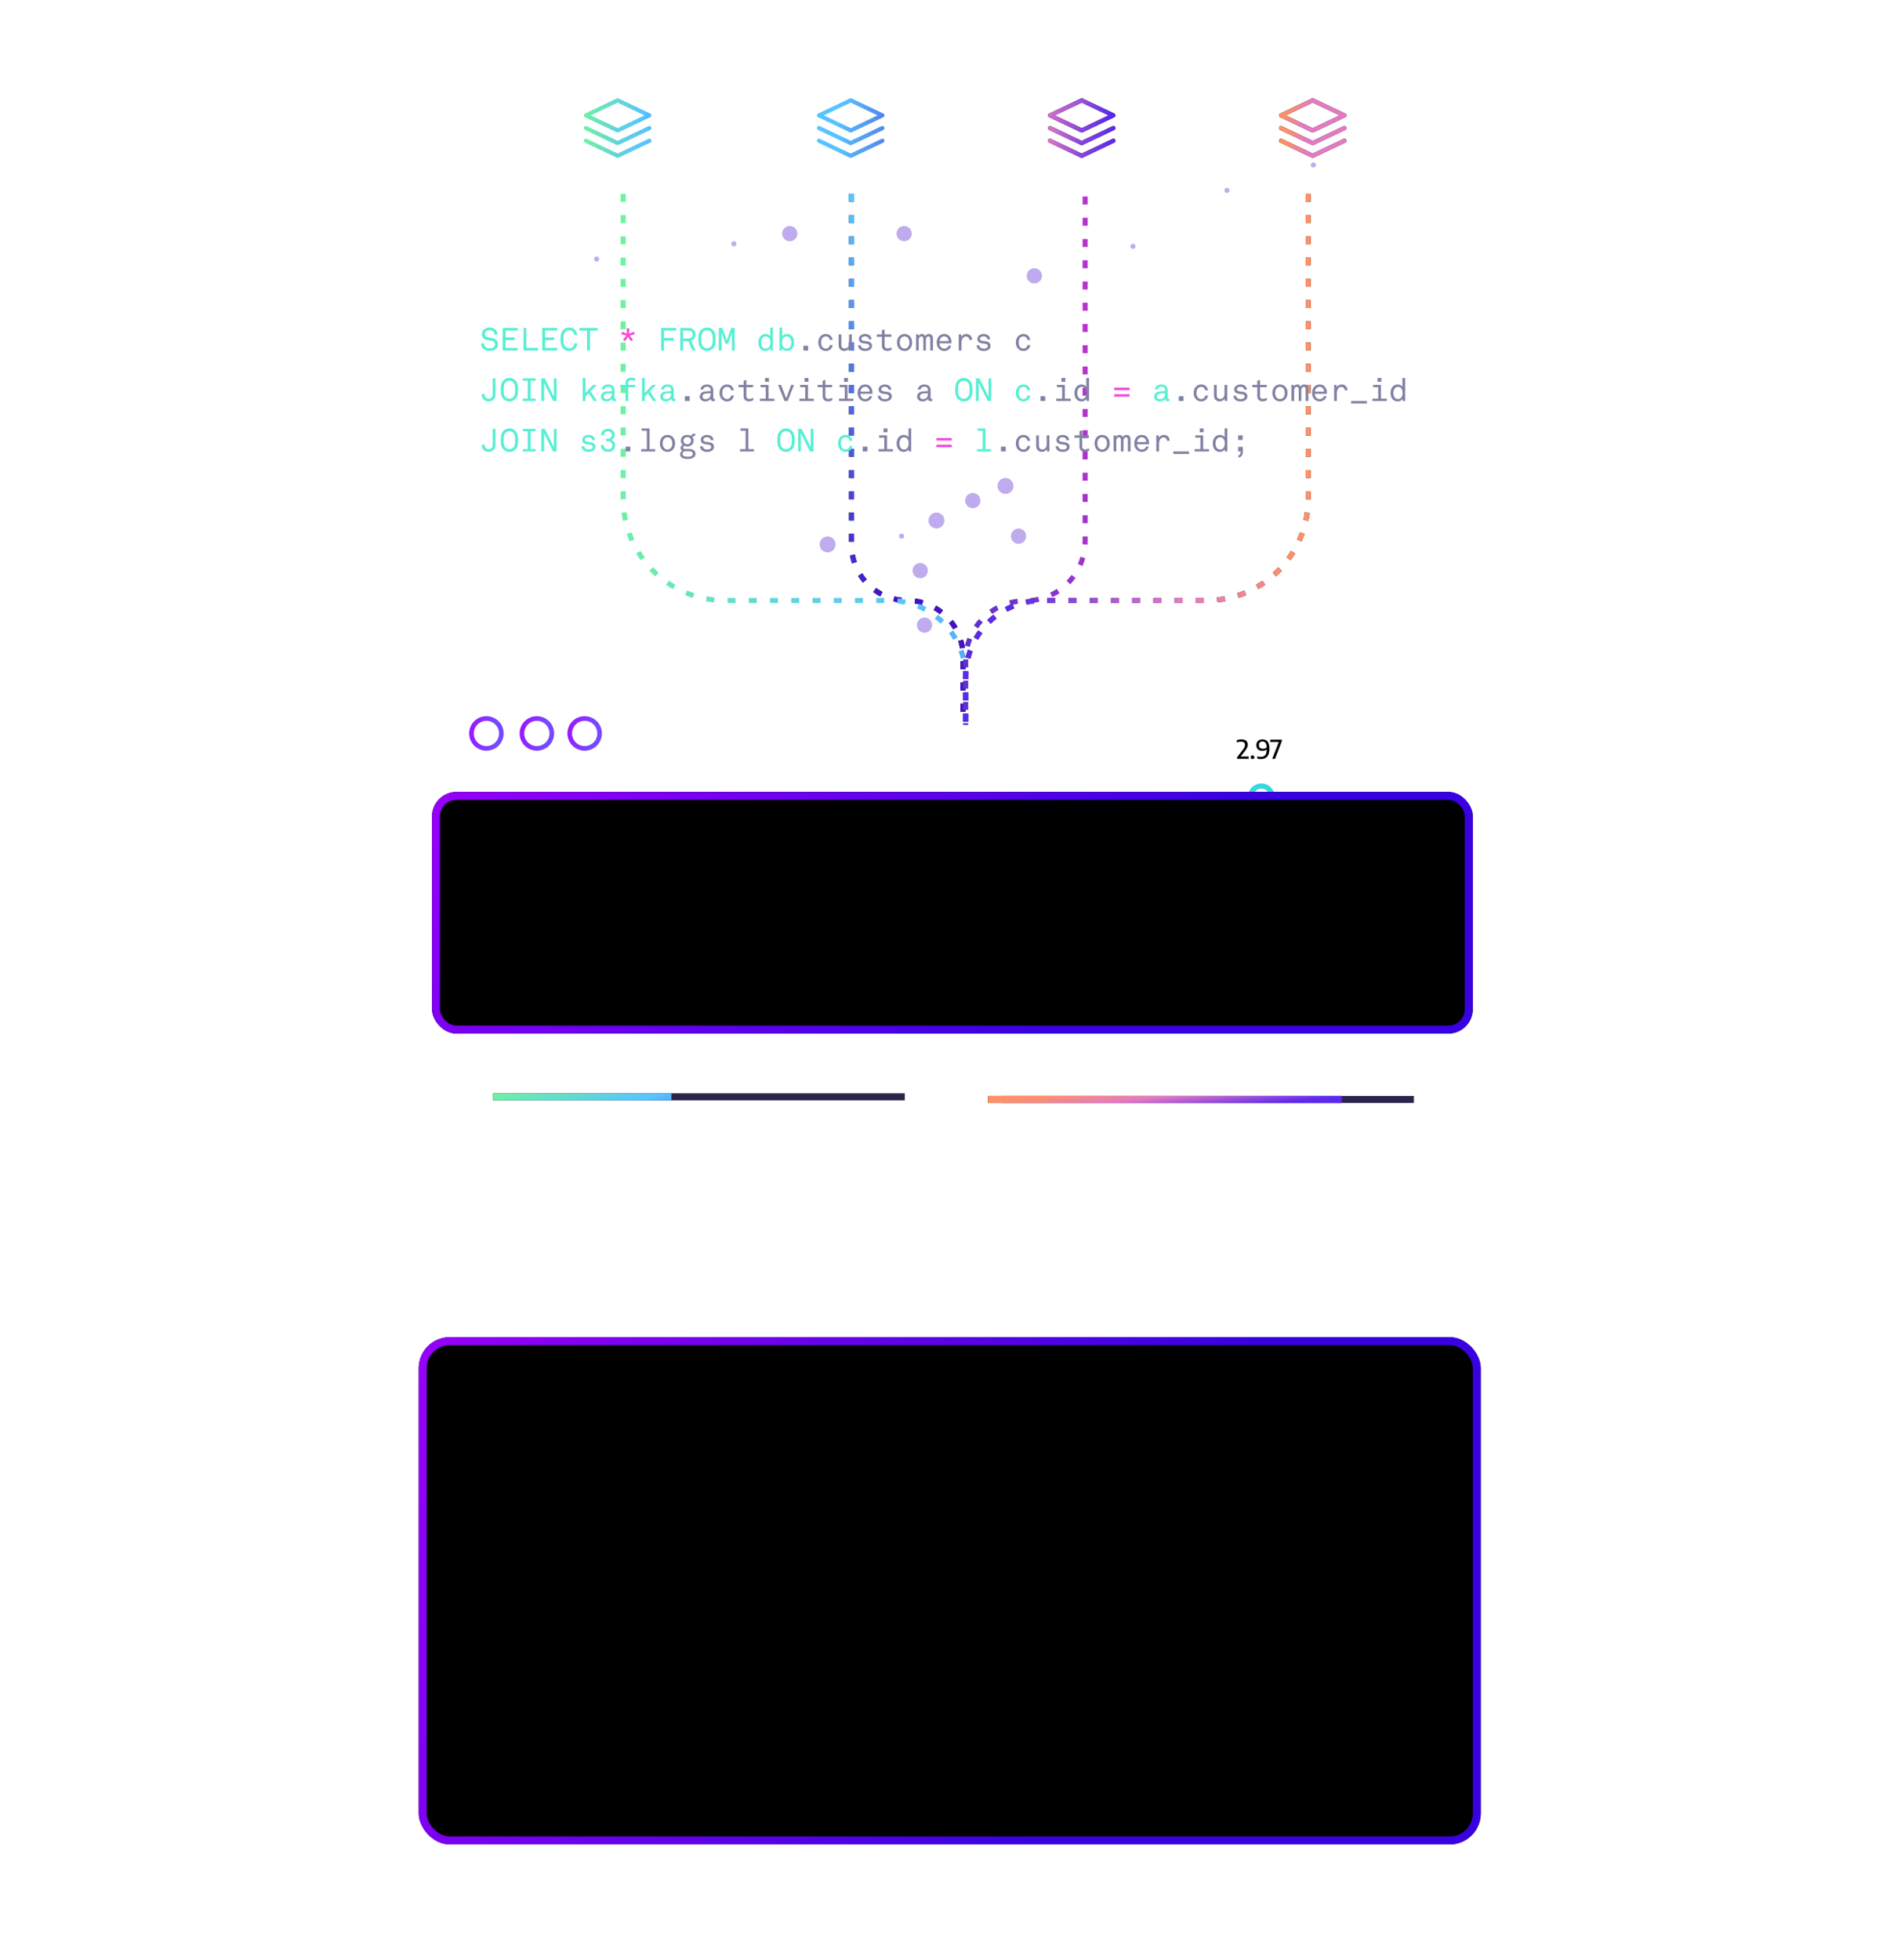 <svg width="716" height="738" fill="none" xmlns="http://www.w3.org/2000/svg"><style>.animated_dots{stroke-dasharray:3 5;stroke-dashoffset:8;animation:dash 500ms linear infinite}</style><circle opacity=".4" cx="352.711" cy="196" r="3" fill="#612DD3"/><circle opacity=".4" cx="311.711" cy="205" r="3" fill="#612DD3"/><circle opacity=".4" cx="389.583" cy="103.872" r="2.872" fill="#612DD3"/><circle opacity=".4" cx="340.542" cy="87.972" r="2.872" fill="#612DD3"/><circle opacity=".4" cx="297.462" cy="87.972" r="2.872" fill="#612DD3"/><circle opacity=".4" cx="383.624" cy="201.898" r="2.872" fill="#612DD3"/><circle opacity=".4" cx="366.392" cy="188.495" r="2.872" fill="#612DD3"/><circle opacity=".4" cx="348.202" cy="235.405" r="2.872" fill="#612DD3"/><circle cx="276.399" cy="91.802" r=".957" fill="#612DD3" style="mix-blend-mode:screen" opacity=".4"/><circle cx="224.703" cy="97.546" r=".957" fill="#612DD3" style="mix-blend-mode:screen" opacity=".4"/><circle cx="339.584" cy="201.898" r=".957" fill="#612DD3" style="mix-blend-mode:screen" opacity=".4"/><circle cx="426.705" cy="92.759" r=".957" fill="#612DD3" style="mix-blend-mode:screen" opacity=".4"/><circle cx="494.676" cy="62.124" r=".957" fill="#612DD3" style="mix-blend-mode:screen" opacity=".4"/><circle cx="462.127" cy="71.697" r=".957" fill="#612DD3" style="mix-blend-mode:screen" opacity=".4"/><circle cx="346.583" cy="214.872" r="2.872" fill="#612DD3" style="mix-blend-mode:screen" opacity=".4"/><circle cx="378.711" cy="183" r="3" fill="#612DD3" style="mix-blend-mode:screen" opacity=".4"/><path d="m220.363 44.155 11.924 5.665a.786.786 0 0 0 .671 0l11.926-5.665a.782.782 0 0 0 0-1.413l-11.925-5.666a.782.782 0 0 0-.672 0l-11.924 5.666a.782.782 0 0 0 0 1.413Zm12.26-5.506 10.102 4.8-10.102 4.798-10.101-4.799 10.101-4.8Z" fill="url(#paint68_linear)"/><path d="M245.256 47.89a.783.783 0 0 0-1.043-.372l-11.59 5.506-11.588-5.506a.783.783 0 1 0-.672 1.414l11.925 5.666a.78.78 0 0 0 .671 0l11.925-5.666a.782.782 0 0 0 .372-1.043Z" fill="url(#paint69_linear)"/><path d="M245.256 52.666a.783.783 0 0 0-1.043-.37l-11.59 5.505-11.588-5.506a.783.783 0 1 0-.672 1.414l11.925 5.666a.78.78 0 0 0 .671 0l11.925-5.666a.782.782 0 0 0 .372-1.043Z" fill="url(#paint70_linear)"/><path d="M198.34 13.11a7.474 7.474 0 0 1-2.372-.363v-1.516a7.878 7.878 0 0 0 2.367.38c.57-.001.974-.087 1.212-.26a.865.865 0 0 0 .356-.735c0-.264-.088-.47-.264-.62-.173-.15-.496-.285-.971-.408l-.644-.167c-.746-.187-1.309-.478-1.688-.873-.379-.398-.569-.923-.569-1.574 0-.808.293-1.44.879-1.895.59-.46 1.476-.69 2.659-.69.383 0 .747.024 1.092.07.348.042.657.101.925.178v1.516a6.476 6.476 0 0 0-1.913-.264c-.667 0-1.132.092-1.396.275-.26.18-.391.418-.391.713 0 .249.077.446.23.591.153.142.441.268.862.38l.637.166c.828.203 1.434.504 1.821.902.391.398.586.923.586 1.574 0 .816-.3 1.457-.902 1.924-.601.463-1.44.695-2.516.695Zm6.738-.11V6.05h-2.683V4.499h7.232v1.55h-2.677V13h-1.872Zm6.021 0V4.688c.383-.084.804-.153 1.263-.207.46-.057.925-.086 1.396-.086 1.218 0 2.135.222 2.752.667.62.444.93 1.133.93 2.067 0 .61-.149 1.12-.448 1.534-.299.41-.72.716-1.264.92L218.141 13h-2.039l-2.171-3.12h-.098c-.172 0-.329-.001-.471-.005l-.431-.023V13h-1.832Zm2.768-4.51c.617 0 1.074-.104 1.373-.315.299-.215.448-.563.448-1.046 0-.474-.143-.819-.431-1.033-.283-.219-.72-.328-1.309-.328-.196 0-.376.01-.54.029a5.953 5.953 0 0 0-.477.063v2.585a9.08 9.08 0 0 0 .936.046Zm5.784 4.51V4.499h5.968v1.493h-4.124v1.913h3.538v1.493h-3.538v2.109h4.182V13h-6.026Zm6.938 0 2.746-8.501h2.717L234.797 13h-1.838l-.701-2.269h-3.153L228.404 13h-1.815Zm2.975-3.757h2.235l-1.12-3.613-1.115 3.613ZM236.297 13V4.499h2.269l2.366 5.365 2.304-5.365h2.268V13h-1.74V6.974l-2.097 4.797h-1.533l-2.097-4.647V13h-1.74Zm11.39 0V4.499h1.867V13h-1.867Zm4.031 0V4.499h1.873l3.705 5.698V4.499h1.757V13h-1.878l-3.699-5.698V13h-1.758Zm14.067.098c-1.616 0-2.83-.353-3.641-1.057-.808-.709-1.212-1.8-1.212-3.274 0-1.463.413-2.558 1.24-3.286.828-.728 2.02-1.091 3.579-1.091.666 0 1.306.07 1.919.212v1.54a7.483 7.483 0 0 0-1.752-.213c-1.038 0-1.806.22-2.304.66-.494.44-.741 1.176-.741 2.206 0 .965.23 1.668.689 2.108.46.44 1.153.661 2.08.661.176 0 .352-.006.528-.017V8.864h1.741v4.044c-.368.061-.728.107-1.08.138-.349.034-.697.052-1.046.052Zm-46.55 12.988c-.357 0-.736-.011-1.138-.034-.402-.02-.8-.054-1.195-.104v-8.26c.395-.088.83-.157 1.304-.207.475-.05.939-.074 1.39-.074 1.544 0 2.708.352 3.493 1.057.789.704 1.183 1.8 1.183 3.285 0 1.52-.419 2.623-1.258 3.309-.835.685-2.094 1.028-3.779 1.028Zm.482-1.516c.885 0 1.545-.215 1.982-.644.44-.428.66-1.156.66-2.182 0-1.019-.222-1.745-.666-2.177-.44-.437-1.095-.655-1.964-.655-.311 0-.63.029-.96.086v5.531c.157.016.312.027.466.035.153.004.314.006.482.006Zm5.559 1.43 2.746-8.501h2.717L233.485 26h-1.839l-.7-2.269h-3.154L227.091 26h-1.815Zm2.976-3.757h2.234l-1.12-3.613-1.114 3.613ZM235.956 26v-6.95h-2.683v-1.551h7.232v1.55h-2.677V26h-1.872Zm4.338 0 2.746-8.501h2.717L248.503 26h-1.838l-.701-2.269h-3.154l-.7 2.269h-1.816Zm2.976-3.757h2.234l-1.12-3.613-1.114 3.613ZM374.513 13V4.499h1.867V7.83h3.504V4.5h1.867V13h-1.867V9.473h-3.504V13h-1.867Zm9.394 0V4.499h1.867V13h-1.867Zm6.157.11a7.47 7.47 0 0 1-2.372-.363v-1.516a7.878 7.878 0 0 0 2.366.38c.571-.001.975-.087 1.212-.26.238-.176.356-.42.356-.735 0-.264-.088-.47-.264-.62-.172-.15-.496-.285-.971-.408l-.643-.167c-.747-.187-1.31-.478-1.689-.873-.379-.398-.569-.923-.569-1.574 0-.808.293-1.44.879-1.895.59-.46 1.477-.69 2.66-.69.383 0 .747.024 1.091.07.349.042.657.101.925.178v1.516a6.472 6.472 0 0 0-1.913-.264c-.666 0-1.131.092-1.396.275-.26.18-.39.418-.39.713 0 .249.076.446.23.591.153.142.44.268.861.38l.638.166c.827.203 1.434.504 1.821.902.39.398.586.923.586 1.574 0 .816-.301 1.457-.902 1.924-.601.463-1.44.695-2.516.695Zm6.737-.11V6.05h-2.682V4.499h7.232v1.55h-2.677V13h-1.873Zm9.272.11c-.808 0-1.513-.158-2.114-.472-.601-.318-1.066-.798-1.396-1.442-.329-.643-.494-1.459-.494-2.447s.165-1.803.494-2.447c.334-.643.799-1.122 1.396-1.436.601-.318 1.306-.476 2.114-.476.808 0 1.513.158 2.114.476.601.314 1.066.795 1.396 1.442.329.643.494 1.457.494 2.441 0 .984-.167 1.8-.5 2.447-.329.644-.795 1.124-1.396 1.442-.601.314-1.304.471-2.108.471Zm0-1.506c.655 0 1.166-.216 1.534-.649.371-.437.557-1.158.557-2.165 0-1.046-.188-1.789-.563-2.23-.371-.443-.881-.665-1.528-.665-.651 0-1.162.216-1.534.649-.371.432-.557 1.154-.557 2.165 0 1.053.184 1.8.552 2.24.371.437.884.655 1.539.655ZM411.958 13V4.688a12.99 12.99 0 0 1 1.264-.207 11.24 11.24 0 0 1 1.396-.086c1.217 0 2.134.222 2.751.667.62.444.931 1.133.931 2.067 0 .61-.15 1.12-.449 1.534-.298.41-.719.716-1.263.92L419 13h-2.039l-2.171-3.12h-.098c-.172 0-.329-.001-.471-.005a97.15 97.15 0 0 0-.431-.023V13h-1.832Zm2.769-4.51c.616 0 1.074-.104 1.373-.315.298-.215.448-.563.448-1.046 0-.474-.144-.819-.431-1.033-.284-.219-.72-.328-1.31-.328-.195 0-.375.01-.54.029a6.014 6.014 0 0 0-.477.063v2.585a9.092 9.092 0 0 0 .937.046ZM420.51 13V4.499h1.867V13h-1.867Zm8.179.11c-.938 0-1.739-.15-2.401-.449a3.171 3.171 0 0 1-1.511-1.407c-.344-.64-.517-1.469-.517-2.487 0-1.463.393-2.558 1.178-3.286.785-.728 1.899-1.091 3.343-1.091.643 0 1.252.067 1.826.2v1.54a7.196 7.196 0 0 0-1.677-.201c-.915 0-1.597.218-2.045.655-.448.436-.672 1.156-.672 2.16 0 1.037.22 1.769.661 2.194.444.421 1.108.632 1.993.632.291 0 .58-.023.867-.07.288-.049.579-.116.873-.2v1.533a5.278 5.278 0 0 1-.907.201 6.76 6.76 0 0 1-1.011.075Zm2.903-.11 2.745-8.501h2.717L439.8 13h-1.838l-.701-2.269h-3.153L433.407 13h-1.815Zm2.975-3.757h2.235l-1.121-3.613-1.114 3.613ZM441.276 13V4.499h1.867v6.95h3.906V13h-5.773Zm-43.973 13.086c-.356 0-.735-.011-1.137-.034a15.34 15.34 0 0 1-1.195-.104v-8.26c.394-.088.829-.157 1.304-.207.475-.05.938-.074 1.39-.074 1.543 0 2.707.352 3.492 1.057.789.704 1.184 1.8 1.184 3.285 0 1.52-.42 2.623-1.258 3.309-.835.685-2.095 1.028-3.78 1.028Zm.482-1.516c.885 0 1.546-.215 1.982-.644.441-.428.661-1.156.661-2.182 0-1.019-.222-1.745-.667-2.177-.44-.437-1.095-.655-1.964-.655-.31 0-.63.029-.959.086v5.531c.157.016.312.027.465.035.153.004.314.006.482.006Zm5.56 1.43 2.745-8.501h2.717L411.553 26h-1.838l-.701-2.269h-3.153L405.16 26h-1.815Zm2.975-3.757h2.235l-1.121-3.613-1.114 3.613ZM414.024 26v-6.95h-2.682v-1.551h7.231v1.55h-2.676V26h-1.873Zm4.339 0 2.746-8.501h2.717L426.571 26h-1.838l-.701-2.269h-3.153L420.178 26h-1.815Zm2.975-3.757h2.235l-1.12-3.613-1.115 3.613Zm-106.985 3.843c-.356 0-.735-.011-1.137-.034a15.34 15.34 0 0 1-1.195-.104v-8.26c.394-.088.829-.157 1.304-.207.475-.05.938-.074 1.39-.074 1.543 0 2.707.352 3.492 1.057.789.704 1.184 1.8 1.184 3.285 0 1.52-.42 2.623-1.258 3.309-.835.685-2.095 1.028-3.78 1.028Zm.483-1.516c.884 0 1.545-.215 1.981-.644.441-.428.661-1.156.661-2.182 0-1.019-.222-1.745-.666-2.177-.441-.437-1.096-.655-1.965-.655-.31 0-.63.029-.959.086v5.531c.157.016.312.027.465.035.153.004.314.006.483.006Zm8.828 1.528c-.352 0-.748-.016-1.189-.046a18.9 18.9 0 0 1-1.206-.12v-8.244c.394-.084.831-.153 1.31-.207.482-.057.955-.086 1.418-.086 1.268 0 2.189.198 2.763.592.575.39.862.982.862 1.775 0 .444-.119.833-.356 1.166-.234.333-.571.563-1.011.69.494.099.883.317 1.166.654.287.333.431.781.431 1.344 0 .529-.136.979-.408 1.35-.272.368-.714.65-1.327.844-.613.192-1.43.288-2.453.288Zm.569-7.341c-.218 0-.421.01-.609.028a5.785 5.785 0 0 0-.534.07v2.102h1.223c.571 0 .973-.09 1.207-.27.233-.184.35-.46.35-.828 0-.386-.122-.666-.368-.838-.245-.176-.668-.264-1.269-.264Zm-.069 5.98c.747 0 1.26-.098 1.539-.294.284-.199.426-.501.426-.907s-.129-.705-.385-.896c-.253-.192-.67-.288-1.253-.288h-1.401v2.333a10.549 10.549 0 0 0 1.074.051Zm140.903-11.651c-.356 0-.735-.011-1.137-.034-.403-.02-.801-.054-1.195-.104v-8.26c.394-.088.829-.157 1.304-.207.475-.05.938-.074 1.39-.074 1.543 0 2.707.352 3.492 1.057.789.704 1.183 1.8 1.183 3.285 0 1.52-.419 2.623-1.257 3.309-.835.685-2.095 1.028-3.78 1.028Zm.482-1.516c.885 0 1.546-.215 1.982-.644.441-.428.661-1.156.661-2.182 0-1.019-.222-1.745-.667-2.177-.44-.437-1.095-.655-1.964-.655-.31 0-.63.028-.959.086v5.532c.157.015.312.026.465.034.153.004.314.006.482.006Zm5.56 1.43 2.745-8.501h2.717L479.317 13h-1.838l-.701-2.269h-3.154l-.7 2.269h-1.815Zm2.975-3.757h2.234l-1.12-3.613-1.114 3.613ZM481.788 13V6.05h-2.682V4.499h7.231v1.55h-2.676V13h-1.873Zm4.339 0 2.745-8.501h2.717L494.335 13h-1.838l-.701-2.269h-3.153L487.942 13h-1.815Zm2.975-3.757h2.235l-1.12-3.613-1.115 3.613Zm6.71 3.757V4.499h1.866v6.95h3.906V13h-5.772Zm6.545 0 2.745-8.501h2.717L510.565 13h-1.838l-.701-2.269h-3.153L504.172 13h-1.815Zm2.975-3.757h2.235l-1.121-3.613-1.114 3.613ZM512.041 13V4.499h1.867V7.83h.833l2.229-3.33h1.964l-2.745 4.112L519.181 13h-2.033l-2.413-3.527h-.827V13h-1.867Zm8.272 0V4.499h5.969v1.493h-4.125v1.913h3.539v1.493h-3.539v2.109h4.182V13h-6.026ZM485.74 28.527a7.29 7.29 0 0 1-1.505-2.694c-.306-1-.46-2.07-.46-3.21 0-1.142.154-2.212.46-3.212a7.29 7.29 0 0 1 1.505-2.694h1.913c-.709.874-1.22 1.795-1.534 2.763-.314.965-.471 2.013-.471 3.142 0 1.13.157 2.18.471 3.148.314.965.825 1.884 1.534 2.757h-1.913Zm5.077-2.418a7.48 7.48 0 0 1-2.373-.362v-1.516a7.878 7.878 0 0 0 2.367.38c.57-.001.974-.087 1.212-.26a.865.865 0 0 0 .356-.735c0-.264-.088-.47-.264-.62-.173-.15-.496-.285-.971-.408l-.643-.167c-.747-.187-1.31-.478-1.689-.873-.379-.398-.569-.923-.569-1.574 0-.808.293-1.44.879-1.895.59-.46 1.476-.69 2.66-.69.383 0 .746.024 1.091.07.349.042.657.1.925.178v1.516a6.47 6.47 0 0 0-1.913-.264c-.666 0-1.132.092-1.396.276-.26.18-.39.417-.39.712 0 .249.076.446.229.591.154.142.441.268.862.38l.638.166c.827.203 1.434.504 1.821.902.39.398.585.923.585 1.574 0 .816-.3 1.457-.901 1.924-.602.463-1.44.695-2.516.695Zm6.82 0c-.395 0-.779-.025-1.155-.075a7.413 7.413 0 0 1-1.057-.218V24.42a8.1 8.1 0 0 0 1.057.219c.379.053.739.08 1.08.08.613 0 1.059-.101 1.339-.304.279-.203.419-.5.419-.89 0-.376-.134-.663-.402-.862-.264-.203-.712-.305-1.344-.305h-1.247v-1.413h.965c.609 0 1.048-.098 1.316-.293.268-.195.402-.469.402-.821 0-.341-.123-.601-.368-.781-.241-.18-.624-.27-1.149-.27-.318 0-.645.026-.982.08a5.148 5.148 0 0 0-.936.236V17.7c.275-.092.607-.167.993-.224a7.754 7.754 0 0 1 1.126-.086c1.03 0 1.804.199 2.321.597.521.394.781.954.781 1.677 0 .479-.128.889-.385 1.23-.252.337-.605.572-1.057.706.552.119.975.35 1.27.695.299.34.448.789.448 1.344 0 .774-.285 1.379-.856 1.815-.567.437-1.426.655-2.579.655Zm4.06 2.418c.709-.873 1.218-1.792 1.528-2.757.314-.969.471-2.018.471-3.148 0-1.13-.157-2.177-.471-3.142-.31-.968-.819-1.89-1.528-2.762h1.913a7.29 7.29 0 0 1 1.505 2.694c.307.999.46 2.07.46 3.21a10.88 10.88 0 0 1-.46 3.211 7.29 7.29 0 0 1-1.505 2.694h-1.913Z" fill="#fff"/><path d="m308.158 44.155 11.924 5.665a.786.786 0 0 0 .671 0l11.926-5.665a.782.782 0 0 0 0-1.413l-11.925-5.666a.782.782 0 0 0-.672 0l-11.924 5.666a.782.782 0 0 0 0 1.413Zm12.26-5.506 10.102 4.8-10.102 4.798-10.101-4.799 10.101-4.8Z" fill="url(#paint71_linear)"/><path d="M333.051 47.89a.783.783 0 0 0-1.043-.372l-11.59 5.506-11.588-5.506a.783.783 0 1 0-.672 1.414l11.924 5.666a.787.787 0 0 0 .671 0l11.926-5.666a.782.782 0 0 0 .372-1.043Z" fill="url(#paint72_linear)"/><path d="M333.051 52.666a.783.783 0 0 0-1.043-.37l-11.59 5.505-11.588-5.506a.783.783 0 1 0-.672 1.414l11.924 5.666a.787.787 0 0 0 .671 0l11.926-5.666a.782.782 0 0 0 .372-1.043Z" fill="url(#paint73_linear)"/><path d="M320.711 73v132.124c0 11.598 9.402 21 21 21s21 9.402 21 21V273" stroke="#111" stroke-width="1.915" class="animated_dots"/><path d="M320.711 73v132.124c0 11.598 9.402 21 21 21s21 9.402 21 21V273" stroke="url(#paint74_linear)" stroke-width="1.915" class="animated_dots"/><path d="M408.711 74v129.739c0 12.426-10.074 22.5-22.5 22.5s-22.5 10.074-22.5 22.5V273" stroke="url(#paint75_linear)" stroke-width="1.915" class="animated_dots"/><path d="M234.711 73v114.827c0 21.149 17.145 38.294 38.294 38.294h61.985c15.862 0 28.721 12.858 28.721 28.72V273" stroke="url(#paint76_linear)" stroke-width="1.915" class="animated_dots"/><path d="M492.711 73v114.827c0 21.149-17.145 38.294-38.294 38.294h-61.985c-15.862 0-28.721 12.858-28.721 28.72V273" stroke="#111" stroke-width="1.915" class="animated_dots"/><path d="M492.711 73v114.827c0 21.149-17.145 38.294-38.294 38.294h-61.985c-15.862 0-28.721 12.858-28.721 28.72V273" stroke="url(#paint77_linear)" stroke-width="1.915" class="animated_dots"/><path d="m395.158 44.155 11.924 5.665a.786.786 0 0 0 .671 0l11.926-5.665a.782.782 0 0 0 0-1.413l-11.925-5.666a.782.782 0 0 0-.672 0l-11.924 5.666a.782.782 0 0 0 0 1.413Zm12.26-5.506 10.102 4.8-10.102 4.798-10.101-4.799 10.101-4.8Z" fill="#111"/><path d="m395.158 44.155 11.924 5.665a.786.786 0 0 0 .671 0l11.926-5.665a.782.782 0 0 0 0-1.413l-11.925-5.666a.782.782 0 0 0-.672 0l-11.924 5.666a.782.782 0 0 0 0 1.413Zm12.26-5.506 10.102 4.8-10.102 4.798-10.101-4.799 10.101-4.8Z" fill="url(#paint78_linear)"/><path d="M420.051 47.89a.783.783 0 0 0-1.043-.372l-11.59 5.506-11.588-5.506a.783.783 0 1 0-.672 1.414l11.924 5.666a.787.787 0 0 0 .671 0l11.926-5.666a.782.782 0 0 0 .372-1.043Z" fill="#111"/><path d="M420.051 47.89a.783.783 0 0 0-1.043-.372l-11.59 5.506-11.588-5.506a.783.783 0 1 0-.672 1.414l11.924 5.666a.787.787 0 0 0 .671 0l11.926-5.666a.782.782 0 0 0 .372-1.043Z" fill="url(#paint79_linear)"/><path d="M420.051 52.666a.783.783 0 0 0-1.043-.37l-11.59 5.505-11.588-5.506a.783.783 0 1 0-.672 1.414l11.924 5.666a.787.787 0 0 0 .671 0l11.926-5.666a.782.782 0 0 0 .372-1.043Z" fill="#111"/><path d="M420.051 52.666a.783.783 0 0 0-1.043-.37l-11.59 5.505-11.588-5.506a.783.783 0 1 0-.672 1.414l11.924 5.666a.787.787 0 0 0 .671 0l11.926-5.666a.782.782 0 0 0 .372-1.043Z" fill="url(#paint80_linear)"/><path d="m482.158 44.155 11.924 5.665a.786.786 0 0 0 .671 0l11.926-5.665a.782.782 0 0 0 0-1.413l-11.925-5.666a.782.782 0 0 0-.672 0l-11.924 5.666a.782.782 0 0 0 0 1.413Zm12.26-5.506 10.102 4.8-10.102 4.798-10.101-4.799 10.101-4.8Z" fill="#111"/><path d="m482.158 44.155 11.924 5.665a.786.786 0 0 0 .671 0l11.926-5.665a.782.782 0 0 0 0-1.413l-11.925-5.666a.782.782 0 0 0-.672 0l-11.924 5.666a.782.782 0 0 0 0 1.413Zm12.26-5.506 10.102 4.8-10.102 4.798-10.101-4.799 10.101-4.8Z" fill="url(#paint81_linear)"/><path d="M507.051 47.89a.783.783 0 0 0-1.043-.372l-11.59 5.506-11.588-5.506a.783.783 0 1 0-.672 1.414l11.924 5.666a.787.787 0 0 0 .671 0l11.926-5.666a.782.782 0 0 0 .372-1.043Z" fill="#111"/><path d="M507.051 47.89a.783.783 0 0 0-1.043-.372l-11.59 5.506-11.588-5.506a.783.783 0 1 0-.672 1.414l11.924 5.666a.787.787 0 0 0 .671 0l11.926-5.666a.782.782 0 0 0 .372-1.043Z" fill="url(#paint82_linear)"/><path d="M507.051 52.666a.783.783 0 0 0-1.043-.37l-11.59 5.505-11.588-5.506a.783.783 0 1 0-.672 1.414l11.924 5.666a.787.787 0 0 0 .671 0l11.926-5.666a.782.782 0 0 0 .372-1.043Z" fill="#111"/><path d="M507.051 52.666a.783.783 0 0 0-1.043-.37l-11.59 5.505-11.588-5.506a.783.783 0 1 0-.672 1.414l11.924 5.666a.787.787 0 0 0 .671 0l11.926-5.666a.782.782 0 0 0 .372-1.043Z" fill="url(#paint83_linear)"/><path d="M239.654 335.59v-14.295l-5.032 3.549v-1.406l5.476-3.907h.909v16.059h-1.353Zm8.907.195c-.722 0-1.454-.061-2.197-.184a13.959 13.959 0 0 1-2.078-.498v-1.136a13.69 13.69 0 0 0 4.275.693c3.261 0 4.891-1.198 4.891-3.593 0-.729-.191-1.335-.574-1.818-.375-.491-1.01-.873-1.904-1.147-.895-.274-2.118-.455-3.669-.541l-2.294-.13.563-7.857h8.517v1.104h-7.283l-.412 5.703 1.277.065c1.732.101 3.117.335 4.156.703 1.039.368 1.789.877 2.251 1.526.461.642.692 1.436.692 2.381 0 1.537-.523 2.709-1.569 3.517-1.039.808-2.586 1.212-4.642 1.212Zm8.608 3.138c.209-.584.379-1.136.509-1.655.129-.52.205-1.039.227-1.559-.31 0-.559-.09-.747-.27-.18-.181-.27-.419-.27-.714 0-.289.086-.52.259-.693.181-.18.426-.271.736-.271.325 0 .577.105.758.314.187.202.281.527.281.974 0 .714-.09 1.403-.27 2.067a9.547 9.547 0 0 1-.682 1.807h-.801Z" fill="#000"/><g filter="url(#filter1_dddddd)"><rect x="157.711" y="255" width="400" height="191" rx="11.662" fill="#000"/><rect x="159.211" y="256.5" width="397" height="188" rx="10.162" stroke="url(#paint84_linear)" stroke-width="3"/></g><circle cx="183.211" cy="276.18" r="5.625" stroke="url(#paint85_linear)" stroke-width="1.749"/><circle cx="202.211" cy="276.18" r="5.625" stroke="url(#paint86_linear)" stroke-width="1.749"/><circle cx="220.211" cy="276.18" r="5.625" stroke="url(#paint87_linear)" stroke-width="1.749"/><path d="M193.962 402.044c-2.242 0-3.938-.394-5.086-1.184-1.149-.797-1.723-1.937-1.723-3.422 0-1.11.308-2.047.926-2.813.617-.774 1.48-1.367 2.59-1.781-1.016-.454-1.747-1.016-2.192-1.688-.445-.68-.668-1.473-.668-2.38 0-1.39.523-2.488 1.57-3.293 1.055-.805 2.548-1.207 4.478-1.207 1.906 0 3.387.387 4.442 1.16 1.055.774 1.582 1.844 1.582 3.212 0 2.078-1.078 3.563-3.235 4.453 1.391.43 2.387.993 2.989 1.688.61.696.914 1.543.914 2.544 0 1.429-.558 2.574-1.676 3.434-1.109.851-2.746 1.277-4.911 1.277Zm.539-9.447c.235.047.461.09.68.129 1.172-.445 2.02-.984 2.544-1.617.531-.633.797-1.414.797-2.344 0-1.086-.411-1.911-1.231-2.473-.821-.571-1.977-.856-3.469-.856-1.524 0-2.665.297-3.423.891-.758.586-1.137 1.387-1.137 2.403 0 .687.16 1.281.481 1.781.328.492.871.907 1.629 1.243.766.335 1.809.617 3.129.843Zm-5.907 4.689c0 1.18.457 2.074 1.372 2.684.922.609 2.262.914 4.02.914 1.68 0 2.953-.297 3.821-.891.867-.594 1.301-1.449 1.301-2.567 0-.992-.387-1.766-1.161-2.32-.765-.555-2.09-1.001-3.973-1.337a18.233 18.233 0 0 1-2.028-.468c-1.125.367-1.965.902-2.52 1.605a3.75 3.75 0 0 0-.832 2.38Zm13.741 4.547v-.808l5.649-6.505c1.039-1.204 1.762-2.216 2.168-3.036.407-.821.61-1.625.61-2.415 0-1.211-.352-2.101-1.055-2.672-.696-.57-1.762-.855-3.2-.855-1.586 0-3.047.242-4.383.726v-1.289a10.792 10.792 0 0 1 2.016-.516 15.045 15.045 0 0 1 2.426-.187c1.852 0 3.258.383 4.219 1.148.969.758 1.454 1.93 1.454 3.517a6.42 6.42 0 0 1-.293 1.945c-.196.617-.524 1.274-.985 1.969-.453.688-1.074 1.481-1.864 2.38l-4.664 5.344h8.978v1.254h-11.076Zm16.982.211c-.774 0-1.563-.062-2.368-.187a13.916 13.916 0 0 1-2.262-.539v-1.231c1.57.5 3.11.75 4.618.75 1.844 0 3.188-.332 4.032-.996.844-.672 1.266-1.622 1.266-2.848 0-1.11-.383-1.962-1.149-2.555-.758-.602-1.934-.903-3.528-.903h-2.555v-1.219h1.195c1.759 0 3.099-.293 4.021-.879.922-.586 1.383-1.485 1.383-2.696 0-1.023-.375-1.82-1.126-2.391-.75-.578-1.832-.867-3.246-.867-.696 0-1.411.055-2.145.164-.727.102-1.453.27-2.18.504v-1.231c1.375-.429 2.848-.644 4.419-.644 1.836 0 3.25.39 4.242 1.172.993.773 1.489 1.844 1.489 3.211 0 1.039-.301 1.911-.902 2.614-.594.695-1.395 1.199-2.403 1.512 1.266.25 2.235.738 2.907 1.465.671.727 1.007 1.664 1.007 2.813 0 1.539-.539 2.754-1.617 3.645-1.078.891-2.778 1.336-5.098 1.336Zm9.568-.211v-18.94h1.453v11.814h2.802l4.934-5.567h1.688l-5.415 6.177 5.79 6.516h-1.7l-5.286-5.86h-2.813v5.86h-1.453Zm142.133 0v-.808l5.649-6.505c1.039-1.204 1.762-2.216 2.168-3.036.407-.821.61-1.625.61-2.415 0-1.211-.352-2.101-1.055-2.672-.695-.57-1.762-.855-3.2-.855-1.586 0-3.047.242-4.383.726v-1.289a10.792 10.792 0 0 1 2.016-.516 15.045 15.045 0 0 1 2.426-.187c1.852 0 3.258.383 4.219 1.148.969.758 1.454 1.93 1.454 3.517a6.42 6.42 0 0 1-.293 1.945c-.196.617-.524 1.274-.985 1.969-.453.688-1.074 1.481-1.863 2.38l-4.665 5.344h8.978v1.254h-11.076Zm17.275.211c-.781 0-1.574-.066-2.379-.199a15.383 15.383 0 0 1-2.25-.539v-1.231c1.531.5 3.074.75 4.629.75 3.532 0 5.298-1.297 5.298-3.891 0-.789-.207-1.446-.621-1.969-.407-.531-1.094-.946-2.063-1.242-.969-.297-2.293-.493-3.973-.586l-2.485-.141.609-8.509h9.224v1.195h-7.888l-.445 6.177 1.383.07c1.875.11 3.376.364 4.501.762 1.125.399 1.938.95 2.438 1.653.5.695.75 1.555.75 2.578 0 1.665-.567 2.934-1.7 3.81-1.125.875-2.801 1.312-5.028 1.312Zm9.089 3.399c.227-.633.41-1.23.551-1.793a8.328 8.328 0 0 0 .246-1.688c-.336 0-.605-.097-.809-.293-.195-.195-.293-.453-.293-.773 0-.313.094-.563.282-.751.195-.195.461-.293.797-.293.351 0 .625.114.82.34.203.219.305.571.305 1.055 0 .774-.098 1.52-.293 2.239a10.326 10.326 0 0 1-.738 1.957h-.868Zm10.553-3.399c-1.305 0-2.445-.293-3.422-.879-.977-.586-1.735-1.527-2.274-2.824-.539-1.305-.809-3.032-.809-5.181s.266-3.872.797-5.169c.532-1.305 1.282-2.25 2.251-2.836.976-.586 2.129-.879 3.457-.879 1.329 0 2.477.293 3.446.879.977.586 1.731 1.531 2.262 2.836.532 1.297.797 3.02.797 5.169 0 2.149-.269 3.876-.808 5.181-.54 1.297-1.298 2.238-2.274 2.824-.977.586-2.118.879-3.423.879Zm0-1.289c1.008 0 1.887-.227 2.637-.68.751-.453 1.333-1.227 1.747-2.321.422-1.101.633-2.621.633-4.559 0-1.961-.211-3.497-.633-4.606-.414-1.11-.996-1.891-1.747-2.344-.75-.453-1.629-.68-2.637-.68-1 0-1.879.227-2.637.68-.75.453-1.332 1.23-1.746 2.332-.414 1.094-.621 2.61-.621 4.548 0 1.961.207 3.496.621 4.606.414 1.11.996 1.891 1.746 2.344.75.453 1.629.68 2.637.68ZM424 402.044c-1.305 0-2.446-.293-3.422-.879-.977-.586-1.735-1.527-2.274-2.824-.539-1.305-.809-3.032-.809-5.181s.266-3.872.797-5.169c.531-1.305 1.281-2.25 2.25-2.836.977-.586 2.13-.879 3.458-.879 1.328 0 2.477.293 3.446.879.977.586 1.731 1.531 2.262 2.836.531 1.297.797 3.02.797 5.169 0 2.149-.27 3.876-.809 5.181-.539 1.297-1.297 2.238-2.274 2.824-.976.586-2.117.879-3.422.879Zm0-1.289c1.008 0 1.887-.227 2.637-.68.75-.453 1.332-1.227 1.746-2.321.422-1.101.633-2.621.633-4.559 0-1.961-.211-3.497-.633-4.606-.414-1.11-.996-1.891-1.746-2.344-.75-.453-1.629-.68-2.637-.68-1 0-1.879.227-2.637.68-.75.453-1.332 1.23-1.747 2.332-.414 1.094-.621 2.61-.621 4.548 0 1.961.207 3.496.621 4.606.415 1.11.997 1.891 1.747 2.344.75.453 1.629.68 2.637.68Zm16.065 1.289c-1.305 0-2.446-.293-3.423-.879-.977-.586-1.735-1.527-2.274-2.824-.539-1.305-.808-3.032-.808-5.181s.265-3.872.797-5.169c.531-1.305 1.281-2.25 2.25-2.836.977-.586 2.129-.879 3.458-.879 1.328 0 2.476.293 3.445.879.977.586 1.731 1.531 2.262 2.836.532 1.297.797 3.02.797 5.169 0 2.149-.269 3.876-.808 5.181-.539 1.297-1.297 2.238-2.274 2.824-.977.586-2.118.879-3.422.879Zm0-1.289c1.008 0 1.887-.227 2.637-.68.75-.453 1.332-1.227 1.746-2.321.422-1.101.633-2.621.633-4.559 0-1.961-.211-3.497-.633-4.606-.414-1.11-.996-1.891-1.746-2.344-.75-.453-1.629-.68-2.637-.68-1.001 0-1.88.227-2.638.68-.75.453-1.332 1.23-1.746 2.332-.414 1.094-.621 2.61-.621 4.548 0 1.961.207 3.496.621 4.606.414 1.11.996 1.891 1.746 2.344.751.453 1.63.68 2.638.68Z" fill="#fff"/><path fill="#2A254A" d="M185.711 411.699h155.071v2.639H185.711zm191.758.977H532.54v2.639H377.469z"/><path fill="url(#paint88_linear)" d="M185.711 411.699h67.174v2.639h-67.174z"/><path fill="#111" d="M372.119 412.676h133.292v2.639H372.119z"/><path fill="url(#paint89_linear)" d="M372.119 412.676h133.292v2.639H372.119z"/><path stroke="#2A2E5A" stroke-width=".977" d="M185.711 364.328H532.68M185.711 342.84H532.68m-346.969-21.488H532.68m-346.969-21.488H532.68m-346.215 64.952v-64.463m57.625 64.463v-64.463m57.627 64.463v-64.463m57.627 64.463v-64.463m57.627 64.463v-64.463m57.625 64.463v-64.463m57.627 64.463v-64.463"/><path d="m230.555 314.963-44.024 17.019v32.232h345.763v-41.023l-38.12-12.173a39.068 39.068 0 0 0-36.353 6.76l-21.757 17.478a39.067 39.067 0 0 1-41.105 4.892l-25.191-11.855a39.065 39.065 0 0 0-22.676-3.249l-33.985 5.318a39.063 39.063 0 0 1-20.127-2.159l-34.25-13.24a39.072 39.072 0 0 0-28.175 0Z" fill="url(#paint90_linear)" fill-opacity=".5"/><path d="m186.949 331.982 44.024-17.019a39.072 39.072 0 0 1 28.175 0l34.25 13.24a39.063 39.063 0 0 0 20.127 2.159l33.985-5.318a39.065 39.065 0 0 1 22.676 3.249l25.191 11.855a39.067 39.067 0 0 0 41.105-4.892l21.757-17.478a39.068 39.068 0 0 1 36.353-6.76l38.119 12.173" stroke="url(#paint91_linear)" stroke-width=".977"/><path d="m187.289 340.398 45.847-14.764a39.073 39.073 0 0 1 23.595-.113l31.165 9.707a39.069 39.069 0 0 0 31.552-3.7l18.396-10.913c14.492-8.597 32.863-6.934 45.575 4.126l19.093 16.609a39.069 39.069 0 0 0 36.897 7.937l35.757-10.757a39.067 39.067 0 0 1 20.21-.616l37.334 8.791" stroke="#111" stroke-width="1.953"/><path d="m187.289 340.398 45.847-14.764a39.073 39.073 0 0 1 23.595-.113l31.165 9.707a39.069 39.069 0 0 0 31.552-3.7l18.396-10.913c14.492-8.597 32.863-6.934 45.575 4.126l19.093 16.609a39.069 39.069 0 0 0 36.897 7.937l35.757-10.757a39.067 39.067 0 0 1 20.21-.616l37.334 8.791" stroke="url(#paint92_linear)" stroke-width="1.953"/><circle cx="475.084" cy="300.115" r="4.121" fill="#fff" stroke="#39D7E1" stroke-width="1.953"/><path fill="#fff" d="M455.887 273h35.802v17.326h-35.802z"/><path fill="#fff" d="m474.445 287.651 2.476 2.476-2.476 2.477-2.476-2.477z"/><path d="M465.928 285.748v-.562l2.046-2.676c.342-.443.581-.817.718-1.123.14-.31.21-.606.21-.889 0-.427-.122-.734-.366-.923-.241-.192-.612-.288-1.114-.288a4.28 4.28 0 0 0-1.577.283v-.869c.211-.082.469-.147.771-.196.306-.052.608-.078.904-.078.778 0 1.374.158 1.787.474.417.316.625.817.625 1.504 0 .381-.079.758-.239 1.133-.156.374-.436.819-.84 1.333l-1.553 2.002h3.008v.875h-4.38Zm5.823.068a.732.732 0 0 1-.508-.176.64.64 0 0 1-.19-.488c0-.205.062-.368.185-.489.127-.12.298-.18.513-.18.215 0 .384.062.508.185a.646.646 0 0 1 .191.484.633.633 0 0 1-.191.483c-.127.121-.296.181-.508.181Zm3.755-7.389c.518 0 .972.116 1.362.347.394.228.7.597.919 1.108.218.508.327 1.181.327 2.017 0 1.355-.277 2.351-.83 2.989-.551.635-1.339.952-2.364.952a5.26 5.26 0 0 1-.713-.048 2.827 2.827 0 0 1-.65-.167v-.83c.199.078.412.135.64.171.231.036.459.054.684.054.726 0 1.274-.22 1.646-.659.371-.443.561-1.151.571-2.125a2.32 2.32 0 0 1-.742.367c-.29.087-.588.131-.894.131-.436 0-.824-.076-1.162-.229a1.79 1.79 0 0 1-.801-.699c-.192-.315-.288-.716-.288-1.201 0-.706.211-1.245.635-1.616.423-.375.976-.562 1.66-.562Zm.142 3.526c.241 0 .491-.037.752-.112a1.9 1.9 0 0 0 .693-.376c-.019-.573-.098-1.024-.234-1.353-.137-.329-.323-.56-.557-.694a1.56 1.56 0 0 0-.806-.205c-.381 0-.698.109-.952.328-.251.214-.376.559-.376 1.035 0 .478.133.828.4 1.05.271.218.63.327 1.08.327Zm3.52 3.795 2.5-6.354h-3.247v-.874h4.37v.561l-2.549 6.667h-1.074Z" fill="#000"/><g filter="url(#filter2_dddddd)"><rect x="162.711" y="102" width="392" height="91" rx="9.207" fill="#000"/><rect x="164.211" y="103.5" width="389" height="88" rx="7.707" stroke="url(#paint93_linear)" stroke-width="3"/></g><path d="M187.563 129.66c0-1.344-.924-2.208-2.34-2.412-.468-.072-.9-.156-1.38-.216-.636-.084-1.248-.432-1.248-1.2 0-.384.108-.66.324-.912.372-.42.864-.6 1.476-.6.66 0 1.152.228 1.476.6.24.276.384.624.408 1.044h1.116c-.024-.72-.288-1.344-.804-1.836-.564-.54-1.356-.792-2.184-.792-.888 0-1.608.288-2.196.84a2.323 2.323 0 0 0-.72 1.68c0 1.356.972 2.064 2.244 2.256l1.308.204c1.008.156 1.404.708 1.404 1.368 0 .456-.168.756-.432.996-.384.36-.912.492-1.56.492-.6 0-1.212-.144-1.596-.516-.348-.336-.588-.84-.588-1.344h-1.116c0 .804.348 1.536.888 2.04.576.528 1.38.804 2.412.804.912 0 1.812-.264 2.4-.84.42-.408.708-.948.708-1.656Zm7.417 2.34v-.984h-4.56v-2.94h3.444v-1.008h-3.444v-2.592h4.56v-.984h-5.628V132h5.628Zm7.67 0v-.996h-4.392v-7.512h-1.068V132h5.46Zm7.213 0v-.984h-4.56v-2.94h3.444v-1.008h-3.444v-2.592h4.56v-.984h-5.628V132h5.628Zm7.55-2.712h-1.104c-.024 1.092-.876 1.872-1.956 1.872-.576 0-1.044-.24-1.44-.648-.696-.72-.696-1.824-.696-2.76 0-.936 0-2.04.696-2.76.396-.408.864-.648 1.44-.648.588 0 1.092.228 1.44.612.264.276.468.732.492 1.2h1.116c-.072-1.668-1.404-2.82-3.048-2.82-.852 0-1.596.324-2.196.912-.96.936-1.044 2.244-1.044 3.504 0 1.26.084 2.568 1.044 3.504.6.588 1.344.912 2.196.912 1.656 0 2.988-1.224 3.06-2.88Zm7.657-4.8v-.996h-6.864v.996h2.892V132h1.092v-7.512h2.88Zm29.634-.012v-.984h-5.7V132h1.068v-3.744h3.672v-1.008h-3.672v-2.772h4.632Zm7.285 7.524-1.704-3.744c.408-.132.768-.336 1.02-.6.408-.432.648-.936.648-1.68 0-.744-.264-1.296-.672-1.728-.468-.48-1.164-.756-2.16-.756h-2.916V132h1.068v-3.54h1.944l1.608 3.54h1.164Zm-1.14-6.024c0 1.08-.72 1.488-1.728 1.488h-1.848v-2.988h1.848c1.008 0 1.728.42 1.728 1.5Zm8.689 1.776c0-1.356-.108-2.592-1.032-3.492-.612-.6-1.368-.924-2.22-.924-.852 0-1.608.324-2.22.924-.924.9-1.032 2.136-1.032 3.492 0 1.356.108 2.592 1.032 3.492.612.6 1.368.924 2.22.924.852 0 1.608-.324 2.22-.924.924-.9 1.032-2.136 1.032-3.492Zm-1.104 0c0 .888.024 2.028-.672 2.748-.408.42-.9.648-1.476.648s-1.068-.228-1.476-.648c-.696-.72-.672-1.86-.672-2.748 0-.888-.024-2.028.672-2.748.408-.42.9-.648 1.476-.648s1.068.228 1.476.648c.696.72.672 1.86.672 2.748Zm8.282 4.248v-8.508h-1.308l-1.656 4.752-1.692-4.752h-1.32V132h1.032v-6.684l1.476 4.104h.96l1.476-4.128V132h1.032Zm14.391 0v-8.664h-1.02v3.3c-.336-.504-1.032-.864-1.788-.864-.744 0-1.332.312-1.728.684-.612.588-.936 1.476-.936 2.52 0 1.008.3 1.884.876 2.472.396.408 1.02.708 1.764.708.684 0 1.512-.336 1.86-.948l.072.792h.9Zm-.96-3.036c0 .756-.18 1.476-.684 1.92-.24.216-.576.384-1.02.384-.504 0-.864-.168-1.128-.432-.456-.456-.636-1.164-.636-1.872 0-.708.192-1.38.648-1.836a1.507 1.507 0 0 1 1.116-.468c.444 0 .78.168 1.02.384.504.444.684 1.164.684 1.92Zm8.929.012c0-1.044-.312-1.956-.924-2.544a2.462 2.462 0 0 0-1.716-.66c-.756 0-1.476.36-1.812.864v-3.3h-1.02V132h.9l.072-.792c.348.612 1.176.948 1.86.948.744 0 1.356-.288 1.752-.696.576-.588.888-1.476.888-2.484Zm-1.044-.012c0 .708-.168 1.416-.624 1.872-.264.264-.636.432-1.14.432-.444 0-.78-.18-1.02-.396-.504-.444-.684-1.152-.684-1.908s.18-1.464.684-1.908c.24-.216.576-.396 1.02-.396.504 0 .852.204 1.116.468.456.456.648 1.128.648 1.836ZM186.627 148.6v-6.108h-1.068v6.108c0 .936-.516 1.56-1.488 1.56-.408 0-.804-.132-1.032-.348-.36-.336-.552-.804-.552-1.392h-1.08c0 .864.264 1.488.756 1.992.42.432 1.128.744 1.908.744 1.524 0 2.556-1.14 2.556-2.556Zm8.497-1.848c0-1.356-.108-2.592-1.032-3.492-.612-.6-1.368-.924-2.22-.924-.852 0-1.608.324-2.22.924-.924.9-1.032 2.136-1.032 3.492 0 1.356.108 2.592 1.032 3.492.612.6 1.368.924 2.22.924.852 0 1.608-.324 2.22-.924.924-.9 1.032-2.136 1.032-3.492Zm-1.104 0c0 .888.024 2.028-.672 2.748-.408.42-.9.648-1.476.648s-1.068-.228-1.476-.648c-.696-.72-.672-1.86-.672-2.748 0-.888-.024-2.028.672-2.748.408-.42.9-.648 1.476-.648s1.068.228 1.476.648c.696.72.672 1.86.672 2.748Zm7.718 4.248v-.888h-1.884v-6.744h1.884v-.876h-4.848v.876h1.884v6.744h-1.884V151h4.848Zm7.897 0v-8.508h-1.032v6.876l-3.396-6.876h-1.332V151h1.044v-6.84l3.408 6.84h1.308Zm12.807-3.66 2.316-2.412h-1.356l-2.904 3.048v-5.652h-1.02V151h1.02v-1.644l1.236-1.284 1.908 2.928h1.2l-2.4-3.66Zm9.613 3.6v-.756s-.156.036-.264.036c-.204 0-.36-.084-.36-.408v-2.94c0-.348-.06-.624-.18-.9-.288-.66-.984-1.2-2.16-1.2-.744 0-1.452.252-1.872.672-.324.324-.552.732-.564 1.248h1.008c.024-.312.132-.516.324-.708.204-.204.552-.372 1.104-.372.492 0 .816.156 1.02.348.276.252.312.576.312.876v.444l-1.896.108c-1.548.084-2.172 1.08-2.172 1.98 0 .864.648 1.788 2.1 1.788.852 0 1.644-.384 2.004-.996h.024c0 .516.36.924.9.924.252 0 .456-.036.672-.144Zm-1.632-2.508c0 .504-.18.996-.54 1.368-.324.336-.804.492-1.272.492-.864 0-1.212-.468-1.212-1.008 0-.768.696-1.08 1.344-1.116l1.68-.096v.36Zm8.798-4.968v-.948c-.348-.144-.84-.3-1.548-.3-1.272 0-2.076.792-2.076 2.004v.708h-2.004v.864h2.004V151h1.032v-5.208h2.64v-.864h-2.64v-.708c0-.624.384-1.104 1.164-1.104.456 0 1.092.18 1.428.348Zm5.545 3.876 2.316-2.412h-1.356l-2.904 3.048v-5.652h-1.02V151h1.02v-1.644l1.236-1.284 1.908 2.928h1.2l-2.4-3.66Zm9.614 3.6v-.756s-.156.036-.264.036c-.204 0-.36-.084-.36-.408v-2.94c0-.348-.06-.624-.18-.9-.288-.66-.984-1.2-2.16-1.2-.744 0-1.452.252-1.872.672-.324.324-.552.732-.564 1.248h1.008c.024-.312.132-.516.324-.708.204-.204.552-.372 1.104-.372.492 0 .816.156 1.02.348.276.252.312.576.312.876v.444l-1.896.108c-1.548.084-2.172 1.08-2.172 1.98 0 .864.648 1.788 2.1 1.788.852 0 1.644-.384 2.004-.996h.024c0 .516.36.924.9.924.252 0 .456-.036.672-.144Zm-1.632-2.508c0 .504-.18.996-.54 1.368-.324.336-.804.492-1.272.492-.864 0-1.212-.468-1.212-1.008 0-.768.696-1.08 1.344-1.116l1.68-.096v.36Zm113.529-1.68c0-1.356-.108-2.592-1.032-3.492-.612-.6-1.368-.924-2.22-.924-.852 0-1.608.324-2.22.924-.924.9-1.032 2.136-1.032 3.492 0 1.356.108 2.592 1.032 3.492.612.6 1.368.924 2.22.924.852 0 1.608-.324 2.22-.924.924-.9 1.032-2.136 1.032-3.492Zm-1.104 0c0 .888.024 2.028-.672 2.748-.408.42-.9.648-1.476.648s-1.068-.228-1.476-.648c-.696-.72-.672-1.86-.672-2.748 0-.888-.024-2.028.672-2.748.408-.42.9-.648 1.476-.648s1.068.228 1.476.648c.696.72.672 1.86.672 2.748Zm8.173 4.248v-8.508h-1.032v6.876l-3.396-6.876h-1.332V151h1.044v-6.84l3.408 6.84h1.308Zm10.215-5.484c-.66.648-.936 1.488-.936 2.448s.276 1.8.936 2.448c.444.432 1.128.744 1.896.744.72 0 1.356-.24 1.776-.648.408-.396.72-.9.768-1.56h-1.02c-.048.42-.264.708-.492.936-.24.228-.636.384-1.032.384-.48 0-.864-.204-1.128-.444-.516-.468-.66-1.2-.66-1.86 0-.66.144-1.404.66-1.872.264-.24.648-.432 1.128-.432.396 0 .792.156 1.032.384.228.228.432.516.48.936h1.032c-.048-.66-.348-1.152-.756-1.548-.42-.408-1.068-.66-1.788-.66-.768 0-1.452.312-1.896.744Zm56.854 5.424v-.756s-.156.036-.264.036c-.204 0-.36-.084-.36-.408v-2.94c0-.348-.06-.624-.18-.9-.288-.66-.984-1.2-2.16-1.2-.744 0-1.452.252-1.872.672-.324.324-.552.732-.564 1.248h1.008c.024-.312.132-.516.324-.708.204-.204.552-.372 1.104-.372.492 0 .816.156 1.02.348.276.252.312.576.312.876v.444l-1.896.108c-1.548.084-2.172 1.08-2.172 1.98 0 .864.648 1.788 2.1 1.788.852 0 1.644-.384 2.004-.996h.024c0 .516.36.924.9.924.252 0 .456-.036.672-.144Zm-1.632-2.508c0 .504-.18.996-.54 1.368-.324.336-.804.492-1.272.492-.864 0-1.212-.468-1.212-1.008 0-.768.696-1.08 1.344-1.116l1.68-.096v.36ZM186.627 167.6v-6.108h-1.068v6.108c0 .936-.516 1.56-1.488 1.56-.408 0-.804-.132-1.032-.348-.36-.336-.552-.804-.552-1.392h-1.08c0 .864.264 1.488.756 1.992.42.432 1.128.744 1.908.744 1.524 0 2.556-1.14 2.556-2.556Zm8.497-1.848c0-1.356-.108-2.592-1.032-3.492-.612-.6-1.368-.924-2.22-.924-.852 0-1.608.324-2.22.924-.924.9-1.032 2.136-1.032 3.492 0 1.356.108 2.592 1.032 3.492.612.6 1.368.924 2.22.924.852 0 1.608-.324 2.22-.924.924-.9 1.032-2.136 1.032-3.492Zm-1.104 0c0 .888.024 2.028-.672 2.748-.408.42-.9.648-1.476.648s-1.068-.228-1.476-.648c-.696-.72-.672-1.86-.672-2.748 0-.888-.024-2.028.672-2.748.408-.42.9-.648 1.476-.648s1.068.228 1.476.648c.696.72.672 1.86.672 2.748Zm7.718 4.248v-.888h-1.884v-6.744h1.884v-.876h-4.848v.876h1.884v6.744h-1.884V170h4.848Zm7.897 0v-8.508h-1.032v6.876l-3.396-6.876h-1.332V170h1.044v-6.84l3.408 6.84h1.308Zm14.619-1.764c0-1.02-.792-1.548-1.524-1.656l-1.644-.252c-.504-.084-.804-.3-.804-.756 0-.24.12-.456.336-.636.276-.216.66-.3 1.032-.3.408 0 .792.132 1.044.36.18.156.348.432.36.744h1.02a1.92 1.92 0 0 0-.42-1.152c-.42-.54-1.176-.816-2.004-.816-.756 0-1.452.288-1.848.696a1.633 1.633 0 0 0-.492 1.164c0 .396.12.768.36 1.044.264.288.648.492 1.116.564l1.548.228c.648.096.9.444.9.84a.785.785 0 0 1-.3.624c-.312.264-.768.348-1.188.348-.48 0-.888-.084-1.176-.3-.288-.216-.516-.516-.528-.936h-1.02c0 .516.228 1.044.6 1.404.54.528 1.248.708 2.076.708.828 0 1.608-.228 2.076-.708.288-.3.48-.684.48-1.212Zm7.417-.516c0-.864-.504-1.74-1.392-2.04.684-.288 1.224-1.104 1.224-1.884 0-.72-.252-1.248-.672-1.632-.444-.42-1.116-.672-1.812-.672-.72 0-1.356.216-1.824.6-.492.408-.792 1.008-.804 1.836h1.044c.012-.504.18-.912.504-1.176.252-.204.6-.336 1.056-.336.456 0 .828.18 1.056.408.264.252.396.588.396.972 0 .876-.612 1.404-1.572 1.404h-.54v.948h.54c1.02 0 1.752.528 1.752 1.548 0 .456-.168.804-.396 1.056-.288.324-.744.48-1.248.48-.528 0-.924-.192-1.176-.468-.276-.288-.408-.684-.432-1.152h-1.044c.012.768.276 1.356.708 1.788.468.468 1.14.756 1.944.756.936 0 1.608-.288 2.052-.756.408-.432.636-1.032.636-1.68Zm67.633-1.968c0-1.356-.108-2.592-1.032-3.492-.612-.6-1.368-.924-2.22-.924-.852 0-1.608.324-2.22.924-.924.9-1.032 2.136-1.032 3.492 0 1.356.108 2.592 1.032 3.492.612.6 1.368.924 2.22.924.852 0 1.608-.324 2.22-.924.924-.9 1.032-2.136 1.032-3.492Zm-1.104 0c0 .888.024 2.028-.672 2.748-.408.42-.9.648-1.476.648s-1.068-.228-1.476-.648c-.696-.72-.672-1.86-.672-2.748 0-.888-.024-2.028.672-2.748.408-.42.9-.648 1.476-.648s1.068.228 1.476.648c.696.72.672 1.86.672 2.748Zm8.173 4.248v-8.508h-1.032v6.876l-3.396-6.876h-1.332V170h1.044v-6.84l3.408 6.84h1.308Zm10.215-5.484c-.66.648-.936 1.488-.936 2.448s.276 1.8.936 2.448c.444.432 1.128.744 1.896.744.72 0 1.356-.24 1.776-.648.408-.396.72-.9.768-1.56h-1.02c-.048.42-.264.708-.492.936-.24.228-.636.384-1.032.384-.48 0-.864-.204-1.128-.444-.516-.468-.66-1.2-.66-1.86 0-.66.144-1.404.66-1.872.264-.24.648-.432 1.128-.432.396 0 .792.156 1.032.384.228.228.432.516.48.936h1.032c-.048-.66-.348-1.152-.756-1.548-.42-.408-1.068-.66-1.788-.66-.768 0-1.452.312-1.896.744ZM373.286 170v-.864h-2.124v-7.8h-2.988v.852h1.956v6.948h-2.136V170h5.292Z" fill="#57EFD4"/><path d="M304.381 132.012V130.2h-1.776v1.812h1.776Zm4.766-5.496c-.66.648-.936 1.488-.936 2.448s.276 1.8.936 2.448c.444.432 1.128.744 1.896.744.72 0 1.356-.24 1.776-.648.408-.396.72-.9.768-1.56h-1.02c-.048.42-.264.708-.492.936-.24.228-.636.384-1.032.384-.48 0-.864-.204-1.128-.444-.516-.468-.66-1.2-.66-1.86 0-.66.144-1.404.66-1.872.264-.24.648-.432 1.128-.432.396 0 .792.156 1.032.384.228.228.432.516.48.936h1.032c-.048-.66-.348-1.152-.756-1.548-.42-.408-1.068-.66-1.788-.66-.768 0-1.452.312-1.896.744ZM320.836 132v-6.072h-1.032v3.528c0 1.008-.708 1.776-1.572 1.776-.96 0-1.344-.54-1.344-1.452v-3.852h-1.032v3.996c0 1.356.864 2.232 2.136 2.232.684 0 1.548-.372 1.86-1.068l.084.912h.9Zm7.598-1.764c0-1.02-.792-1.548-1.524-1.656l-1.644-.252c-.504-.084-.804-.3-.804-.756 0-.24.12-.456.336-.636.276-.216.66-.3 1.032-.3.408 0 .792.132 1.044.36.18.156.348.432.36.744h1.02a1.92 1.92 0 0 0-.42-1.152c-.42-.54-1.176-.816-2.004-.816-.756 0-1.452.288-1.848.696a1.633 1.633 0 0 0-.492 1.164c0 .396.12.768.36 1.044.264.288.648.492 1.116.564l1.548.228c.648.096.9.444.9.84a.785.785 0 0 1-.3.624c-.312.264-.768.348-1.188.348-.48 0-.888-.084-1.176-.3-.288-.216-.516-.516-.528-.936h-1.02c0 .516.228 1.044.6 1.404.54.528 1.248.708 2.076.708.828 0 1.608-.228 2.076-.708.288-.3.48-.684.48-1.212Zm7.369 1.464v-.9c-.504.228-.936.408-1.536.408-.708 0-1.08-.444-1.08-1.092v-3.312h2.544v-.876h-2.544v-1.896l-1.02.324v1.572h-1.896v.876h1.896v3.408c0 .972.588 1.92 1.956 1.92.708 0 1.236-.18 1.68-.432Zm7.753-2.748c0-.96-.288-1.8-.948-2.448-.444-.432-1.128-.732-1.896-.732s-1.476.3-1.92.732c-.66.648-.948 1.5-.948 2.46s.288 1.812.948 2.46c.444.432 1.152.732 1.92.732s1.452-.3 1.896-.732c.66-.648.948-1.512.948-2.472Zm-1.044.012c0 .66-.168 1.404-.684 1.872-.264.24-.648.432-1.128.432-.48 0-.864-.192-1.128-.432-.516-.468-.684-1.224-.684-1.884 0-.66.168-1.392.684-1.86.264-.24.648-.432 1.128-.432.48 0 .864.192 1.128.432.516.468.684 1.212.684 1.872Zm8.882 3.036v-4.596c0-.816-.444-1.632-1.512-1.632-.648 0-1.14.324-1.428.804a1.3 1.3 0 0 0-1.188-.804c-.66 0-1.116.348-1.32.744l-.096-.588h-.828V132h1.008v-3.708c0-.936.276-1.62.948-1.62.6 0 .792.456.792 1.092V132h.96v-3.588c0-.612.06-1.152.36-1.464.144-.144.312-.276.564-.276.612 0 .732.48.732 1.02V132h1.008Zm6.985-2.712v-.36c0-.948-.3-1.836-.876-2.424-.432-.444-1.104-.732-1.872-.732-.816 0-1.464.312-1.932.78-.588.6-.9 1.488-.9 2.436 0 .864.252 1.74.9 2.376.48.468 1.14.792 1.92.792 1.272 0 2.316-.72 2.604-1.98h-.984a1.522 1.522 0 0 1-.504.732c-.3.24-.576.36-1.116.36-.48 0-.876-.18-1.164-.456-.432-.408-.612-.996-.612-1.524h4.536Zm-1.08-.84h-3.42c.024-.72.576-1.8 1.74-1.8.48 0 .864.18 1.164.492.312.324.504.792.516 1.308Zm8.822-.468c0-.432-.096-.9-.384-1.32a2.057 2.057 0 0 0-1.728-.888c-.756 0-1.536.336-1.92 1.068l-.084-.912h-.9V132h1.032v-2.7c0-.492.072-1.116.264-1.572.24-.564.78-1.032 1.392-1.032.444 0 .756.168.96.396.216.24.324.552.324.888h1.044Zm6.961 2.256c0-1.02-.792-1.548-1.524-1.656l-1.644-.252c-.504-.084-.804-.3-.804-.756 0-.24.12-.456.336-.636.276-.216.66-.3 1.032-.3.408 0 .792.132 1.044.36.18.156.348.432.36.744h1.02a1.92 1.92 0 0 0-.42-1.152c-.42-.54-1.176-.816-2.004-.816-.756 0-1.452.288-1.848.696a1.633 1.633 0 0 0-.492 1.164c0 .396.12.768.36 1.044.264.288.648.492 1.116.564l1.548.228c.648.096.9.444.9.84a.785.785 0 0 1-.3.624c-.312.264-.768.348-1.188.348-.48 0-.888-.084-1.176-.3-.288-.216-.516-.516-.528-.936h-1.02c0 .516.228 1.044.6 1.404.54.528 1.248.708 2.076.708.828 0 1.608-.228 2.076-.708.288-.3.48-.684.48-1.212Zm10.479-3.72c-.66.648-.936 1.488-.936 2.448s.276 1.8.936 2.448c.444.432 1.128.744 1.896.744.72 0 1.356-.24 1.776-.648.408-.396.72-.9.768-1.56h-1.02c-.048.42-.264.708-.492.936-.24.228-.636.384-1.032.384-.48 0-.864-.204-1.128-.444-.516-.468-.66-1.2-.66-1.86 0-.66.144-1.404.66-1.872.264-.24.648-.432 1.128-.432.396 0 .792.156 1.032.384.228.228.432.516.48.936h1.032c-.048-.66-.348-1.152-.756-1.548-.42-.408-1.068-.66-1.788-.66-.768 0-1.452.312-1.896.744Zm-123.828 24.496V149.2h-1.776v1.812h1.776Zm9.529-.072v-.756s-.156.036-.264.036c-.204 0-.36-.084-.36-.408v-2.94c0-.348-.06-.624-.18-.9-.288-.66-.984-1.2-2.16-1.2-.744 0-1.452.252-1.872.672-.324.324-.552.732-.564 1.248h1.008c.024-.312.132-.516.324-.708.204-.204.552-.372 1.104-.372.492 0 .816.156 1.02.348.276.252.312.576.312.876v.444l-1.896.108c-1.548.084-2.172 1.08-2.172 1.98 0 .864.648 1.788 2.1 1.788.852 0 1.644-.384 2.004-.996h.024c0 .516.36.924.9.924.252 0 .456-.036.672-.144Zm-1.632-2.508c0 .504-.18.996-.54 1.368-.324.336-.804.492-1.272.492-.864 0-1.212-.468-1.212-1.008 0-.768.696-1.08 1.344-1.116l1.68-.096v.36Zm4.31-2.916c-.66.648-.936 1.488-.936 2.448s.276 1.8.936 2.448c.444.432 1.128.744 1.896.744.72 0 1.356-.24 1.776-.648.408-.396.72-.9.768-1.56h-1.02c-.048.42-.264.708-.492.936-.24.228-.636.384-1.032.384-.48 0-.864-.204-1.128-.444-.516-.468-.66-1.2-.66-1.86 0-.66.144-1.404.66-1.872.264-.24.648-.432 1.128-.432.396 0 .792.156 1.032.384.228.228.432.516.48.936h1.032c-.048-.66-.348-1.152-.756-1.548-.42-.408-1.068-.66-1.788-.66-.768 0-1.452.312-1.896.744Zm11.773 5.184v-.9c-.504.228-.936.408-1.536.408-.708 0-1.08-.444-1.08-1.092v-3.312h2.544v-.876h-2.544v-1.896l-1.02.324v1.572h-1.896v.876h1.896v3.408c0 .972.588 1.92 1.956 1.92.708 0 1.236-.18 1.68-.432Zm5.894-6.924v-1.44h-1.452v1.44h1.452Zm2.052 7.224v-.876h-2.208v-5.196h-2.988v.864h1.956v4.332h-2.196V151h5.436Zm7.381-6.06h-1.068l-1.86 5.052-1.932-5.052h-1.116l2.4 6.06h1.212l2.364-6.06Zm5.449-1.164v-1.44h-1.452v1.44h1.452Zm2.052 7.224v-.876h-2.208v-5.196h-2.988v.864h1.956v4.332h-2.196V151h5.436Zm6.938-.3v-.9c-.504.228-.936.408-1.536.408-.708 0-1.08-.444-1.08-1.092v-3.312h2.544v-.876h-2.544v-1.896l-1.02.324v1.572h-1.896v.876h1.896v3.408c0 .972.588 1.92 1.956 1.92.708 0 1.236-.18 1.68-.432Zm5.893-6.924v-1.44h-1.452v1.44h1.452Zm2.052 7.224v-.876h-2.208v-5.196h-2.988v.864h1.956v4.332h-2.196V151h5.436Zm7.19-2.712v-.36c0-.948-.3-1.836-.876-2.424-.432-.444-1.104-.732-1.872-.732-.816 0-1.464.312-1.932.78-.588.6-.9 1.488-.9 2.436 0 .864.252 1.74.9 2.376.48.468 1.14.792 1.92.792 1.272 0 2.316-.72 2.604-1.98h-.984a1.522 1.522 0 0 1-.504.732c-.3.24-.576.36-1.116.36-.48 0-.876-.18-1.164-.456-.432-.408-.612-.996-.612-1.524h4.536Zm-1.08-.84h-3.42c.024-.72.576-1.8 1.74-1.8.48 0 .864.18 1.164.492.312.324.504.792.516 1.308Zm8.341 1.788c0-1.02-.792-1.548-1.524-1.656l-1.644-.252c-.504-.084-.804-.3-.804-.756 0-.24.12-.456.336-.636.276-.216.66-.3 1.032-.3.408 0 .792.132 1.044.36.18.156.348.432.36.744h1.02a1.92 1.92 0 0 0-.42-1.152c-.42-.54-1.176-.816-2.004-.816-.756 0-1.452.288-1.848.696a1.633 1.633 0 0 0-.492 1.164c0 .396.12.768.36 1.044.264.288.648.492 1.116.564l1.548.228c.648.096.9.444.9.84a.785.785 0 0 1-.3.624c-.312.264-.768.348-1.188.348-.48 0-.888-.084-1.176-.3-.288-.216-.516-.516-.528-.936h-1.02c0 .516.228 1.044.6 1.404.54.528 1.248.708 2.076.708.828 0 1.608-.228 2.076-.708.288-.3.48-.684.48-1.212Zm15.243 1.704v-.756s-.156.036-.264.036c-.204 0-.36-.084-.36-.408v-2.94c0-.348-.06-.624-.18-.9-.288-.66-.984-1.2-2.16-1.2-.744 0-1.452.252-1.872.672-.324.324-.552.732-.564 1.248h1.008c.024-.312.132-.516.324-.708.204-.204.552-.372 1.104-.372.492 0 .816.156 1.02.348.276.252.312.576.312.876v.444l-1.896.108c-1.548.084-2.172 1.08-2.172 1.98 0 .864.648 1.788 2.1 1.788.852 0 1.644-.384 2.004-.996h.024c0 .516.36.924.9.924.252 0 .456-.036.672-.144Zm-1.632-2.508c0 .504-.18.996-.54 1.368-.324.336-.804.492-1.272.492-.864 0-1.212-.468-1.212-1.008 0-.768.696-1.08 1.344-1.116l1.68-.096v.36Zm44.192 2.58V149.2h-1.776v1.812h1.776Zm7.55-7.236v-1.44h-1.452v1.44h1.452ZM403.28 151v-.876h-2.208v-5.196h-2.988v.864h1.956v4.332h-2.196V151h5.436Zm6.889 0v-8.664h-1.02v3.3c-.336-.504-1.032-.864-1.788-.864-.744 0-1.332.312-1.728.684-.612.588-.936 1.476-.936 2.52 0 1.008.3 1.884.876 2.472.396.408 1.02.708 1.764.708.684 0 1.512-.336 1.86-.948l.072.792h.9Zm-.96-3.036c0 .756-.18 1.476-.684 1.92-.24.216-.576.384-1.02.384-.504 0-.864-.168-1.128-.432-.456-.456-.636-1.164-.636-1.872 0-.708.192-1.38.648-1.836a1.507 1.507 0 0 1 1.116-.468c.444 0 .78.168 1.02.384.504.444.684 1.164.684 1.92Zm36.559 3.048V149.2h-1.776v1.812h1.776Zm4.766-5.496c-.66.648-.936 1.488-.936 2.448s.276 1.8.936 2.448c.444.432 1.128.744 1.896.744.72 0 1.356-.24 1.776-.648.408-.396.72-.9.768-1.56h-1.02c-.048.42-.264.708-.492.936-.24.228-.636.384-1.032.384-.48 0-.864-.204-1.128-.444-.516-.468-.66-1.2-.66-1.86 0-.66.144-1.404.66-1.872.264-.24.648-.432 1.128-.432.396 0 .792.156 1.032.384.228.228.432.516.48.936h1.032c-.048-.66-.348-1.152-.756-1.548-.42-.408-1.068-.66-1.788-.66-.768 0-1.452.312-1.896.744ZM462.223 151v-6.072h-1.032v3.528c0 1.008-.708 1.776-1.572 1.776-.96 0-1.344-.54-1.344-1.452v-3.852h-1.032v3.996c0 1.356.864 2.232 2.136 2.232.684 0 1.548-.372 1.86-1.068l.084.912h.9Zm7.597-1.764c0-1.02-.792-1.548-1.524-1.656l-1.644-.252c-.504-.084-.804-.3-.804-.756 0-.24.12-.456.336-.636.276-.216.66-.3 1.032-.3.408 0 .792.132 1.044.36.18.156.348.432.36.744h1.02a1.92 1.92 0 0 0-.42-1.152c-.42-.54-1.176-.816-2.004-.816-.756 0-1.452.288-1.848.696a1.633 1.633 0 0 0-.492 1.164c0 .396.12.768.36 1.044.264.288.648.492 1.116.564l1.548.228c.648.096.9.444.9.84a.785.785 0 0 1-.3.624c-.312.264-.768.348-1.188.348-.48 0-.888-.084-1.176-.3-.288-.216-.516-.516-.528-.936h-1.02c0 .516.228 1.044.6 1.404.54.528 1.248.708 2.076.708.828 0 1.608-.228 2.076-.708.288-.3.48-.684.48-1.212Zm7.37 1.464v-.9c-.504.228-.936.408-1.536.408-.708 0-1.08-.444-1.08-1.092v-3.312h2.544v-.876h-2.544v-1.896l-1.02.324v1.572h-1.896v.876h1.896v3.408c0 .972.588 1.92 1.956 1.92.708 0 1.236-.18 1.68-.432Zm7.753-2.748c0-.96-.288-1.8-.948-2.448-.444-.432-1.128-.732-1.896-.732s-1.476.3-1.92.732c-.66.648-.948 1.5-.948 2.46s.288 1.812.948 2.46c.444.432 1.152.732 1.92.732s1.452-.3 1.896-.732c.66-.648.948-1.512.948-2.472Zm-1.044.012c0 .66-.168 1.404-.684 1.872-.264.24-.648.432-1.128.432-.48 0-.864-.192-1.128-.432-.516-.468-.684-1.224-.684-1.884 0-.66.168-1.392.684-1.86.264-.24.648-.432 1.128-.432.48 0 .864.192 1.128.432.516.468.684 1.212.684 1.872Zm8.882 3.036v-4.596c0-.816-.444-1.632-1.512-1.632-.648 0-1.14.324-1.428.804a1.3 1.3 0 0 0-1.188-.804c-.66 0-1.116.348-1.32.744l-.096-.588h-.828V151h1.008v-3.708c0-.936.276-1.62.948-1.62.6 0 .792.456.792 1.092V151h.96v-3.588c0-.612.06-1.152.36-1.464.144-.144.312-.276.564-.276.612 0 .732.48.732 1.02V151h1.008Zm6.985-2.712v-.36c0-.948-.3-1.836-.876-2.424-.432-.444-1.104-.732-1.872-.732-.816 0-1.464.312-1.932.78-.588.6-.9 1.488-.9 2.436 0 .864.252 1.74.9 2.376.48.468 1.14.792 1.92.792 1.272 0 2.316-.72 2.604-1.98h-.984a1.522 1.522 0 0 1-.504.732c-.3.24-.576.36-1.116.36-.48 0-.876-.18-1.164-.456-.432-.408-.612-.996-.612-1.524h4.536Zm-1.08-.84h-3.42c.024-.72.576-1.8 1.74-1.8.48 0 .864.18 1.164.492.312.324.504.792.516 1.308Zm8.821-.468c0-.432-.096-.9-.384-1.32a2.057 2.057 0 0 0-1.728-.888c-.756 0-1.536.336-1.92 1.068l-.084-.912h-.9V151h1.032v-2.7c0-.492.072-1.116.264-1.572.24-.564.78-1.032 1.392-1.032.444 0 .756.168.96.396.216.24.324.552.324.888h1.044Zm7.322 4.968V151h-5.94v.948h5.94Zm5.461-8.172v-1.44h-1.452v1.44h1.452Zm2.052 7.224v-.876h-2.208v-5.196h-2.988v.864h1.956v4.332h-2.196V151h5.436Zm6.89 0v-8.664h-1.02v3.3c-.336-.504-1.032-.864-1.788-.864-.744 0-1.332.312-1.728.684-.612.588-.936 1.476-.936 2.52 0 1.008.3 1.884.876 2.472.396.408 1.02.708 1.764.708.684 0 1.512-.336 1.86-.948l.072.792h.9Zm-.96-3.036c0 .756-.18 1.476-.684 1.92-.24.216-.576.384-1.02.384-.504 0-.864-.168-1.128-.432-.456-.456-.636-1.164-.636-1.872 0-.708.192-1.38.648-1.836a1.507 1.507 0 0 1 1.116-.468c.444 0 .78.168 1.02.384.504.444.684 1.164.684 1.92Zm-290.863 22.048V168.2h-1.776v1.812h1.776Zm9.373-.012v-.864h-2.124v-7.8h-2.988v.852h1.956v6.948h-2.136V170h5.292Zm7.478-3.048c0-.96-.288-1.8-.948-2.448-.444-.432-1.128-.732-1.896-.732s-1.476.3-1.92.732c-.66.648-.948 1.5-.948 2.46s.288 1.812.948 2.46c.444.432 1.152.732 1.92.732s1.452-.3 1.896-.732c.66-.648.948-1.512.948-2.472Zm-1.044.012c0 .66-.168 1.404-.684 1.872-.264.24-.648.432-1.128.432-.48 0-.864-.192-1.128-.432-.516-.468-.684-1.224-.684-1.884 0-.66.168-1.392.684-1.86.264-.24.648-.432 1.128-.432.48 0 .864.192 1.128.432.516.468.684 1.212.684 1.872Zm8.737 3.936c0-.504-.18-.9-.468-1.188-.48-.492-1.26-.636-1.98-.636h-1.332c-.384 0-.936-.072-.9-.6.024-.288.3-.492.528-.564.384.132.648.192 1.056.192.804 0 1.452-.3 1.848-.732a2.12 2.12 0 0 0 .552-1.44c0-.54-.156-.936-.408-1.26.072-.3.36-.552.756-.552.084 0 .168 0 .228.012v-.828a2.526 2.526 0 0 0-.3-.024c-.576 0-1.056.312-1.26.852-.372-.228-.84-.36-1.416-.36-.804 0-1.404.252-1.824.684-.348.36-.588.816-.588 1.476 0 .576.216 1.164.708 1.572-.456.216-.828.636-.828 1.176 0 .468.288.864.696 1.02-.48.24-.864.732-.864 1.368 0 .48.204.816.456 1.068.588.588 1.536.696 2.34.696.852 0 1.896-.144 2.484-.72.288-.288.516-.684.516-1.212Zm-1.692-4.968c0 .768-.588 1.356-1.416 1.356s-1.416-.588-1.416-1.356c0-.768.552-1.332 1.416-1.332.864 0 1.416.564 1.416 1.332Zm.696 4.968c0 .264-.12.468-.276.624-.384.384-1.152.432-1.668.432-.528 0-1.284-.024-1.68-.42a.857.857 0 0 1-.252-.636c0-.468.36-.828.768-.96h1.164c.768 0 1.944-.072 1.944.96Zm7.945-2.664c0-1.02-.792-1.548-1.524-1.656l-1.644-.252c-.504-.084-.804-.3-.804-.756 0-.24.12-.456.336-.636.276-.216.66-.3 1.032-.3.408 0 .792.132 1.044.36.18.156.348.432.36.744h1.02a1.92 1.92 0 0 0-.42-1.152c-.42-.54-1.176-.816-2.004-.816-.756 0-1.452.288-1.848.696a1.633 1.633 0 0 0-.492 1.164c0 .396.12.768.36 1.044.264.288.648.492 1.116.564l1.548.228c.648.096.9.444.9.84a.785.785 0 0 1-.3.624c-.312.264-.768.348-1.188.348-.48 0-.888-.084-1.176-.3-.288-.216-.516-.516-.528-.936h-1.02c0 .516.228 1.044.6 1.404.54.528 1.248.708 2.076.708.828 0 1.608-.228 2.076-.708.288-.3.48-.684.48-1.212ZM283.989 170v-.864h-2.124v-7.8h-2.988v.852h1.956v6.948h-2.136V170h5.292Zm42.717.012V168.2h-1.776v1.812h1.776Zm7.549-7.236v-1.44h-1.452v1.44h1.452Zm2.052 7.224v-.876h-2.208v-5.196h-2.988v.864h1.956v4.332h-2.196V170h5.436Zm6.889 0v-8.664h-1.02v3.3c-.336-.504-1.032-.864-1.788-.864-.744 0-1.332.312-1.728.684-.612.588-.936 1.476-.936 2.52 0 1.008.3 1.884.876 2.472.396.408 1.02.708 1.764.708.684 0 1.512-.336 1.86-.948l.072.792h.9Zm-.96-3.036c0 .756-.18 1.476-.684 1.92-.24.216-.576.384-1.02.384-.504 0-.864-.168-1.128-.432-.456-.456-.636-1.164-.636-1.872 0-.708.192-1.38.648-1.836a1.507 1.507 0 0 1 1.116-.468c.444 0 .78.168 1.02.384.504.444.684 1.164.684 1.92Zm36.56 3.048V168.2h-1.776v1.812h1.776Zm4.765-5.496c-.66.648-.936 1.488-.936 2.448s.276 1.8.936 2.448c.444.432 1.128.744 1.896.744.72 0 1.356-.24 1.776-.648.408-.396.72-.9.768-1.56h-1.02c-.048.42-.264.708-.492.936-.24.228-.636.384-1.032.384-.48 0-.864-.204-1.128-.444-.516-.468-.66-1.2-.66-1.86 0-.66.144-1.404.66-1.872.264-.24.648-.432 1.128-.432.396 0 .792.156 1.032.384.228.228.432.516.48.936h1.032c-.048-.66-.348-1.152-.756-1.548-.42-.408-1.068-.66-1.788-.66-.768 0-1.452.312-1.896.744ZM395.25 170v-6.072h-1.032v3.528c0 1.008-.708 1.776-1.572 1.776-.96 0-1.344-.54-1.344-1.452v-3.852h-1.032v3.996c0 1.356.864 2.232 2.136 2.232.684 0 1.548-.372 1.86-1.068l.084.912h.9Zm7.598-1.764c0-1.02-.792-1.548-1.524-1.656l-1.644-.252c-.504-.084-.804-.3-.804-.756 0-.24.12-.456.336-.636.276-.216.66-.3 1.032-.3.408 0 .792.132 1.044.36.18.156.348.432.36.744h1.02a1.92 1.92 0 0 0-.42-1.152c-.42-.54-1.176-.816-2.004-.816-.756 0-1.452.288-1.848.696a1.633 1.633 0 0 0-.492 1.164c0 .396.12.768.36 1.044.264.288.648.492 1.116.564l1.548.228c.648.096.9.444.9.84a.785.785 0 0 1-.3.624c-.312.264-.768.348-1.188.348-.48 0-.888-.084-1.176-.3-.288-.216-.516-.516-.528-.936h-1.02c0 .516.228 1.044.6 1.404.54.528 1.248.708 2.076.708.828 0 1.608-.228 2.076-.708.288-.3.48-.684.48-1.212Zm7.369 1.464v-.9c-.504.228-.936.408-1.536.408-.708 0-1.08-.444-1.08-1.092v-3.312h2.544v-.876h-2.544v-1.896l-1.02.324v1.572h-1.896v.876h1.896v3.408c0 .972.588 1.92 1.956 1.92.708 0 1.236-.18 1.68-.432Zm7.754-2.748c0-.96-.288-1.8-.948-2.448-.444-.432-1.128-.732-1.896-.732s-1.476.3-1.92.732c-.66.648-.948 1.5-.948 2.46s.288 1.812.948 2.46c.444.432 1.152.732 1.92.732s1.452-.3 1.896-.732c.66-.648.948-1.512.948-2.472Zm-1.044.012c0 .66-.168 1.404-.684 1.872-.264.24-.648.432-1.128.432-.48 0-.864-.192-1.128-.432-.516-.468-.684-1.224-.684-1.884 0-.66.168-1.392.684-1.86.264-.24.648-.432 1.128-.432.48 0 .864.192 1.128.432.516.468.684 1.212.684 1.872Zm8.881 3.036v-4.596c0-.816-.444-1.632-1.512-1.632-.648 0-1.14.324-1.428.804a1.3 1.3 0 0 0-1.188-.804c-.66 0-1.116.348-1.32.744l-.096-.588h-.828V170h1.008v-3.708c0-.936.276-1.62.948-1.62.6 0 .792.456.792 1.092V170h.96v-3.588c0-.612.06-1.152.36-1.464.144-.144.312-.276.564-.276.612 0 .732.48.732 1.02V170h1.008Zm6.985-2.712v-.36c0-.948-.3-1.836-.876-2.424-.432-.444-1.104-.732-1.872-.732-.816 0-1.464.312-1.932.78-.588.6-.9 1.488-.9 2.436 0 .864.252 1.74.9 2.376.48.468 1.14.792 1.92.792 1.272 0 2.316-.72 2.604-1.98h-.984a1.522 1.522 0 0 1-.504.732c-.3.24-.576.36-1.116.36-.48 0-.876-.18-1.164-.456-.432-.408-.612-.996-.612-1.524h4.536Zm-1.08-.84h-3.42c.024-.72.576-1.8 1.74-1.8.48 0 .864.18 1.164.492.312.324.504.792.516 1.308Zm8.822-.468c0-.432-.096-.9-.384-1.32a2.057 2.057 0 0 0-1.728-.888c-.756 0-1.536.336-1.92 1.068l-.084-.912h-.9V170h1.032v-2.7c0-.492.072-1.116.264-1.572.24-.564.78-1.032 1.392-1.032.444 0 .756.168.96.396.216.24.324.552.324.888h1.044Zm7.321 4.968V170h-5.94v.948h5.94Zm5.462-8.172v-1.44h-1.452v1.44h1.452ZM455.37 170v-.876h-2.208v-5.196h-2.988v.864h1.956v4.332h-2.196V170h5.436Zm6.889 0v-8.664h-1.02v3.3c-.336-.504-1.032-.864-1.788-.864-.744 0-1.332.312-1.728.684-.612.588-.936 1.476-.936 2.52 0 1.008.3 1.884.876 2.472.396.408 1.02.708 1.764.708.684 0 1.512-.336 1.86-.948l.072.792h.9Zm-.96-3.036c0 .756-.18 1.476-.684 1.92-.24.216-.576.384-1.02.384-.504 0-.864-.168-1.128-.432-.456-.456-.636-1.164-.636-1.872 0-.708.192-1.38.648-1.836a1.507 1.507 0 0 1 1.116-.468c.444 0 .78.168 1.02.384.504.444.684 1.164.684 1.92Zm6.757-1.296v-1.74h-1.704v1.74h1.704Zm.06 4.344v-1.74h-1.764v1.74h.9c0 .852-.18 1.296-.96 1.632l.384.696c1.092-.456 1.44-1.224 1.44-2.328Z" fill="#8182A3"/><path d="m239.065 125.856-.3-.948-1.848.72.12-1.98h-.996l.096 1.98-1.836-.72-.312.948 1.908.492-1.248 1.524.804.6 1.068-1.668 1.08 1.668.804-.576-1.248-1.548 1.908-.492Zm186.383 21.04v-.948h-5.784v.948h5.784Zm0 2.496v-.948h-5.784v.948h5.784Zm-66.973 16.504v-.948h-5.784v.948h5.784Zm0 2.496v-.948h-5.784v.948h5.784Z" fill="#F349D8"/><defs><linearGradient id="paint0_linear" x1="388.61" y1="103.612" x2="388.61" y2="313.383" gradientUnits="userSpaceOnUse"><stop stop-color="#fff"/><stop offset="1" stop-color="#fff" stop-opacity="0"/></linearGradient><linearGradient id="paint1_linear" x1="374.621" y1="115.47" x2="374.621" y2="297.291" gradientUnits="userSpaceOnUse"><stop stop-color="#fff"/><stop offset="1" stop-color="#fff" stop-opacity="0"/></linearGradient><linearGradient id="paint2_linear" x1="576.848" y1="301.808" x2="576.848" y2="119.987" gradientUnits="userSpaceOnUse"><stop stop-color="#fff"/><stop offset="1" stop-color="#fff" stop-opacity="0"/></linearGradient><linearGradient id="paint3_linear" x1="229.407" y1="115.47" x2="229.407" y2="297.291" gradientUnits="userSpaceOnUse"><stop stop-color="#fff"/><stop offset="1" stop-color="#fff" stop-opacity="0"/></linearGradient><linearGradient id="paint4_linear" x1="283.305" y1="301.808" x2="283.305" y2="119.987" gradientUnits="userSpaceOnUse"><stop stop-color="#fff"/><stop offset="1" stop-color="#fff" stop-opacity="0"/></linearGradient><linearGradient id="paint5_linear" x1="409.768" y1="154.431" x2="409.768" y2="259.644" gradientUnits="userSpaceOnUse"><stop stop-color="#fff"/><stop offset="1" stop-color="#fff" stop-opacity="0"/></linearGradient><linearGradient id="paint6_linear" x1="380.813" y1="154.431" x2="380.813" y2="259.644" gradientUnits="userSpaceOnUse"><stop stop-color="#fff"/><stop offset="1" stop-color="#fff" stop-opacity="0"/></linearGradient><linearGradient id="paint7_linear" x1="289.5" y1="262.281" x2="289.5" y2="157.069" gradientUnits="userSpaceOnUse"><stop stop-color="#fff"/><stop offset="1" stop-color="#fff" stop-opacity="0"/></linearGradient><linearGradient id="paint8_linear" x1="368.342" y1="262.281" x2="368.342" y2="157.069" gradientUnits="userSpaceOnUse"><stop stop-color="#fff"/><stop offset="1" stop-color="#fff" stop-opacity="0"/></linearGradient><linearGradient id="paint9_linear" x1="570.57" y1="154.431" x2="570.57" y2="259.644" gradientUnits="userSpaceOnUse"><stop stop-color="#fff"/><stop offset="1" stop-color="#fff" stop-opacity="0"/></linearGradient><linearGradient id="paint10_linear" x1="223.13" y1="262.281" x2="223.13" y2="157.069" gradientUnits="userSpaceOnUse"><stop stop-color="#fff"/><stop offset="1" stop-color="#fff" stop-opacity="0"/></linearGradient><linearGradient id="paint11_linear" x1="277.028" y1="154.431" x2="277.028" y2="259.644" gradientUnits="userSpaceOnUse"><stop stop-color="#fff"/><stop offset="1" stop-color="#fff" stop-opacity="0"/></linearGradient><linearGradient id="paint12_linear" x1="396.891" y1="301.808" x2="396.891" y2="119.987" gradientUnits="userSpaceOnUse"><stop stop-color="#fff"/><stop offset="1" stop-color="#fff" stop-opacity="0"/></linearGradient><linearGradient id="paint13_linear" x1="295.778" y1="301.808" x2="295.778" y2="119.987" gradientUnits="userSpaceOnUse"><stop stop-color="#fff"/><stop offset="1" stop-color="#fff" stop-opacity="0"/></linearGradient><linearGradient id="paint14_linear" x1="403.573" y1="301.808" x2="403.573" y2="119.987" gradientUnits="userSpaceOnUse"><stop stop-color="#fff"/><stop offset="1" stop-color="#fff" stop-opacity="0"/></linearGradient><linearGradient id="paint15_linear" x1="362.147" y1="301.808" x2="362.147" y2="119.987" gradientUnits="userSpaceOnUse"><stop stop-color="#fff"/><stop offset="1" stop-color="#fff" stop-opacity="0"/></linearGradient><linearGradient id="paint16_linear" x1="564.375" y1="115.47" x2="564.375" y2="297.291" gradientUnits="userSpaceOnUse"><stop stop-color="#fff"/><stop offset="1" stop-color="#fff" stop-opacity="0"/></linearGradient><linearGradient id="paint17_linear" x1="216.936" y1="301.808" x2="216.936" y2="119.987" gradientUnits="userSpaceOnUse"><stop stop-color="#fff"/><stop offset="1" stop-color="#fff" stop-opacity="0"/></linearGradient><linearGradient id="paint18_linear" x1="270.832" y1="115.47" x2="270.832" y2="297.291" gradientUnits="userSpaceOnUse"><stop stop-color="#fff"/><stop offset="1" stop-color="#fff" stop-opacity="0"/></linearGradient><linearGradient id="paint19_linear" x1="496.405" y1="314.23" x2="496.405" y2="104.459" gradientUnits="userSpaceOnUse"><stop stop-color="#fff"/><stop offset="1" stop-color="#fff" stop-opacity="0"/></linearGradient><linearGradient id="paint20_linear" x1="148.966" y1="103.612" x2="148.966" y2="313.383" gradientUnits="userSpaceOnUse"><stop stop-color="#fff"/><stop offset="1" stop-color="#fff" stop-opacity="0"/></linearGradient><linearGradient id="paint21_linear" x1="482.414" y1="301.808" x2="482.414" y2="119.987" gradientUnits="userSpaceOnUse"><stop stop-color="#fff"/><stop offset="1" stop-color="#fff" stop-opacity="0"/></linearGradient><linearGradient id="paint22_linear" x1="523.356" y1="262.281" x2="523.356" y2="157.069" gradientUnits="userSpaceOnUse"><stop stop-color="#fff"/><stop offset="1" stop-color="#fff" stop-opacity="0"/></linearGradient><linearGradient id="paint23_linear" x1="170.123" y1="154.431" x2="170.123" y2="259.644" gradientUnits="userSpaceOnUse"><stop stop-color="#fff"/><stop offset="1" stop-color="#fff" stop-opacity="0"/></linearGradient><linearGradient id="paint24_linear" x1="504.2" y1="262.281" x2="504.2" y2="157.069" gradientUnits="userSpaceOnUse"><stop stop-color="#fff"/><stop offset="1" stop-color="#fff" stop-opacity="0"/></linearGradient><linearGradient id="paint25_linear" x1="488.61" y1="262.281" x2="488.61" y2="157.069" gradientUnits="userSpaceOnUse"><stop stop-color="#fff"/><stop offset="1" stop-color="#fff" stop-opacity="0"/></linearGradient><linearGradient id="paint26_linear" x1="476.137" y1="154.431" x2="476.137" y2="259.644" gradientUnits="userSpaceOnUse"><stop stop-color="#fff"/><stop offset="1" stop-color="#fff" stop-opacity="0"/></linearGradient><linearGradient id="paint27_linear" x1="510.479" y1="115.47" x2="510.479" y2="297.291" gradientUnits="userSpaceOnUse"><stop stop-color="#fff"/><stop offset="1" stop-color="#fff" stop-opacity="0"/></linearGradient><linearGradient id="paint28_linear" x1="157.246" y1="301.808" x2="157.246" y2="119.987" gradientUnits="userSpaceOnUse"><stop stop-color="#fff"/><stop offset="1" stop-color="#fff" stop-opacity="0"/></linearGradient><linearGradient id="paint29_linear" x1="517.161" y1="115.47" x2="517.161" y2="297.291" gradientUnits="userSpaceOnUse"><stop stop-color="#fff"/><stop offset="1" stop-color="#fff" stop-opacity="0"/></linearGradient><linearGradient id="paint30_linear" x1="163.928" y1="301.808" x2="163.928" y2="119.987" gradientUnits="userSpaceOnUse"><stop stop-color="#fff"/><stop offset="1" stop-color="#fff" stop-opacity="0"/></linearGradient><linearGradient id="paint31_linear" x1="469.944" y1="115.47" x2="469.944" y2="297.291" gradientUnits="userSpaceOnUse"><stop stop-color="#fff"/><stop offset="1" stop-color="#fff" stop-opacity="0"/></linearGradient><linearGradient id="paint32_linear" x1="328.923" y1="314.23" x2="328.923" y2="104.459" gradientUnits="userSpaceOnUse"><stop stop-color="#fff"/><stop offset="1" stop-color="#fff" stop-opacity="0"/></linearGradient><linearGradient id="paint33_linear" x1="536.94" y1="103.612" x2="536.94" y2="313.383" gradientUnits="userSpaceOnUse"><stop stop-color="#fff"/><stop offset="1" stop-color="#fff" stop-opacity="0"/></linearGradient><linearGradient id="paint34_linear" x1="183.71" y1="314.23" x2="183.71" y2="104.459" gradientUnits="userSpaceOnUse"><stop stop-color="#fff"/><stop offset="1" stop-color="#fff" stop-opacity="0"/></linearGradient><linearGradient id="paint35_linear" x1="243.397" y1="103.612" x2="243.397" y2="313.383" gradientUnits="userSpaceOnUse"><stop stop-color="#fff"/><stop offset="1" stop-color="#fff" stop-opacity="0"/></linearGradient><linearGradient id="paint36_linear" x1="314.93" y1="301.808" x2="314.93" y2="119.988" gradientUnits="userSpaceOnUse"><stop stop-color="#fff"/><stop offset="1" stop-color="#fff" stop-opacity="0"/></linearGradient><linearGradient id="paint37_linear" x1="355.869" y1="262.281" x2="355.869" y2="157.069" gradientUnits="userSpaceOnUse"><stop stop-color="#fff"/><stop offset="1" stop-color="#fff" stop-opacity="0"/></linearGradient><linearGradient id="paint38_linear" x1="558.098" y1="154.431" x2="558.098" y2="259.644" gradientUnits="userSpaceOnUse"><stop stop-color="#fff"/><stop offset="1" stop-color="#fff" stop-opacity="0"/></linearGradient><linearGradient id="paint39_linear" x1="210.656" y1="262.281" x2="210.656" y2="157.069" gradientUnits="userSpaceOnUse"><stop stop-color="#fff"/><stop offset="1" stop-color="#fff" stop-opacity="0"/></linearGradient><linearGradient id="paint40_linear" x1="264.555" y1="154.431" x2="264.555" y2="259.644" gradientUnits="userSpaceOnUse"><stop stop-color="#fff"/><stop offset="1" stop-color="#fff" stop-opacity="0"/></linearGradient><linearGradient id="paint41_linear" x1="336.716" y1="262.281" x2="336.716" y2="157.069" gradientUnits="userSpaceOnUse"><stop stop-color="#fff"/><stop offset="1" stop-color="#fff" stop-opacity="0"/></linearGradient><linearGradient id="paint42_linear" x1="141.17" y1="143.703" x2="141.17" y2="248.915" gradientUnits="userSpaceOnUse"><stop stop-color="#fff"/><stop offset="1" stop-color="#fff" stop-opacity="0"/></linearGradient><linearGradient id="paint43_linear" x1="191.504" y1="262.281" x2="191.504" y2="157.069" gradientUnits="userSpaceOnUse"><stop stop-color="#fff"/><stop offset="1" stop-color="#fff" stop-opacity="0"/></linearGradient><linearGradient id="paint44_linear" x1="583.043" y1="193.958" x2="583.043" y2="299.17" gradientUnits="userSpaceOnUse"><stop stop-color="#fff"/><stop offset="1" stop-color="#fff" stop-opacity="0"/></linearGradient><linearGradient id="paint45_linear" x1="321.127" y1="262.281" x2="321.127" y2="157.069" gradientUnits="userSpaceOnUse"><stop stop-color="#fff"/><stop offset="1" stop-color="#fff" stop-opacity="0"/></linearGradient><linearGradient id="paint46_linear" x1="529.145" y1="154.431" x2="529.145" y2="259.644" gradientUnits="userSpaceOnUse"><stop stop-color="#fff"/><stop offset="1" stop-color="#fff" stop-opacity="0"/></linearGradient><linearGradient id="paint47_linear" x1="175.914" y1="262.281" x2="175.914" y2="157.069" gradientUnits="userSpaceOnUse"><stop stop-color="#fff"/><stop offset="1" stop-color="#fff" stop-opacity="0"/></linearGradient><linearGradient id="paint48_linear" x1="235.604" y1="154.431" x2="235.604" y2="259.644" gradientUnits="userSpaceOnUse"><stop stop-color="#fff"/><stop offset="1" stop-color="#fff" stop-opacity="0"/></linearGradient><linearGradient id="paint49_linear" x1="308.653" y1="154.431" x2="308.653" y2="259.644" gradientUnits="userSpaceOnUse"><stop stop-color="#fff"/><stop offset="1" stop-color="#fff" stop-opacity="0"/></linearGradient><linearGradient id="paint50_linear" x1="342.993" y1="115.47" x2="342.993" y2="297.291" gradientUnits="userSpaceOnUse"><stop stop-color="#fff"/><stop offset="1" stop-color="#fff" stop-opacity="0"/></linearGradient><linearGradient id="paint51_linear" x1="545.221" y1="301.808" x2="545.221" y2="119.987" gradientUnits="userSpaceOnUse"><stop stop-color="#fff"/><stop offset="1" stop-color="#fff" stop-opacity="0"/></linearGradient><linearGradient id="paint52_linear" x1="197.782" y1="115.47" x2="197.782" y2="297.291" gradientUnits="userSpaceOnUse"><stop stop-color="#fff"/><stop offset="1" stop-color="#fff" stop-opacity="0"/></linearGradient><linearGradient id="paint53_linear" x1="251.678" y1="301.808" x2="251.678" y2="119.987" gradientUnits="userSpaceOnUse"><stop stop-color="#fff"/><stop offset="1" stop-color="#fff" stop-opacity="0"/></linearGradient><linearGradient id="paint54_linear" x1="349.677" y1="115.47" x2="349.677" y2="297.291" gradientUnits="userSpaceOnUse"><stop stop-color="#fff"/><stop offset="1" stop-color="#fff" stop-opacity="0"/></linearGradient><linearGradient id="paint55_linear" x1="551.905" y1="301.808" x2="551.905" y2="119.987" gradientUnits="userSpaceOnUse"><stop stop-color="#fff"/><stop offset="1" stop-color="#fff" stop-opacity="0"/></linearGradient><linearGradient id="paint56_linear" x1="204.463" y1="115.47" x2="204.463" y2="297.291" gradientUnits="userSpaceOnUse"><stop stop-color="#fff"/><stop offset="1" stop-color="#fff" stop-opacity="0"/></linearGradient><linearGradient id="paint57_linear" x1="258.362" y1="301.808" x2="258.362" y2="119.987" gradientUnits="userSpaceOnUse"><stop stop-color="#fff"/><stop offset="1" stop-color="#fff" stop-opacity="0"/></linearGradient><linearGradient id="paint58_linear" x1="302.458" y1="115.47" x2="302.458" y2="297.291" gradientUnits="userSpaceOnUse"><stop stop-color="#fff"/><stop offset="1" stop-color="#fff" stop-opacity="0"/></linearGradient><linearGradient id="paint59_linear" x1="442.507" y1="314.23" x2="442.507" y2="104.459" gradientUnits="userSpaceOnUse"><stop stop-color="#fff"/><stop offset="1" stop-color="#fff" stop-opacity="0"/></linearGradient><linearGradient id="paint60_linear" x1="428.516" y1="301.808" x2="428.516" y2="119.988" gradientUnits="userSpaceOnUse"><stop stop-color="#fff"/><stop offset="1" stop-color="#fff" stop-opacity="0"/></linearGradient><linearGradient id="paint61_linear" x1="463.667" y1="154.431" x2="463.667" y2="259.644" gradientUnits="userSpaceOnUse"><stop stop-color="#fff"/><stop offset="1" stop-color="#fff" stop-opacity="0"/></linearGradient><linearGradient id="paint62_linear" x1="135.379" y1="143.703" x2="135.379" y2="248.915" gradientUnits="userSpaceOnUse"><stop stop-color="#fff"/><stop offset="1" stop-color="#fff" stop-opacity="0"/></linearGradient><linearGradient id="paint63_linear" x1="434.713" y1="154.431" x2="434.713" y2="259.644" gradientUnits="userSpaceOnUse"><stop stop-color="#fff"/><stop offset="1" stop-color="#fff" stop-opacity="0"/></linearGradient><linearGradient id="paint64_linear" x1="422.24" y1="262.281" x2="422.24" y2="157.069" gradientUnits="userSpaceOnUse"><stop stop-color="#fff"/><stop offset="1" stop-color="#fff" stop-opacity="0"/></linearGradient><linearGradient id="paint65_linear" x1="450.789" y1="115.47" x2="450.789" y2="297.291" gradientUnits="userSpaceOnUse"><stop stop-color="#fff"/><stop offset="1" stop-color="#fff" stop-opacity="0"/></linearGradient><linearGradient id="paint66_linear" x1="457.472" y1="115.47" x2="457.472" y2="297.291" gradientUnits="userSpaceOnUse"><stop stop-color="#fff"/><stop offset="1" stop-color="#fff" stop-opacity="0"/></linearGradient><linearGradient id="paint67_linear" x1="416.045" y1="301.808" x2="416.045" y2="119.987" gradientUnits="userSpaceOnUse"><stop stop-color="#fff"/><stop offset="1" stop-color="#fff" stop-opacity="0"/></linearGradient><linearGradient id="paint68_linear" x1="266.068" y1="84.481" x2="205.739" y2="68.984" gradientUnits="userSpaceOnUse"><stop offset=".026" stop-color="#4512C7"/><stop offset=".531" stop-color="#59C3FF"/><stop offset="1" stop-color="#75FF86"/></linearGradient><linearGradient id="paint69_linear" x1="266.068" y1="74.064" x2="212.915" y2="49.712" gradientUnits="userSpaceOnUse"><stop offset=".026" stop-color="#4512C7"/><stop offset=".531" stop-color="#59C3FF"/><stop offset="1" stop-color="#75FF86"/></linearGradient><linearGradient id="paint70_linear" x1="266.068" y1="78.841" x2="212.915" y2="54.488" gradientUnits="userSpaceOnUse"><stop offset=".026" stop-color="#4512C7"/><stop offset=".531" stop-color="#59C3FF"/><stop offset="1" stop-color="#75FF86"/></linearGradient><linearGradient id="paint71_linear" x1="353.863" y1="84.481" x2="293.534" y2="68.984" gradientUnits="userSpaceOnUse"><stop stop-color="#4512C7"/><stop offset=".755" stop-color="#59C3FF"/></linearGradient><linearGradient id="paint72_linear" x1="353.863" y1="74.064" x2="300.71" y2="49.712" gradientUnits="userSpaceOnUse"><stop stop-color="#4512C7"/><stop offset=".755" stop-color="#59C3FF"/></linearGradient><linearGradient id="paint73_linear" x1="353.863" y1="78.841" x2="300.71" y2="54.488" gradientUnits="userSpaceOnUse"><stop stop-color="#4512C7"/><stop offset=".755" stop-color="#59C3FF"/></linearGradient><linearGradient id="paint74_linear" x1="362.71" y1="222.218" x2="257.239" y2="-44.023" gradientUnits="userSpaceOnUse"><stop offset=".026" stop-color="#4512C7"/><stop offset=".531" stop-color="#59C3FF"/><stop offset="1" stop-color="#75FF86"/></linearGradient><linearGradient id="paint75_linear" x1="374.363" y1="273.517" x2="439.109" y2="256.591" gradientUnits="userSpaceOnUse"><stop stop-color="#5A34CB"/><stop offset="1" stop-color="#B634CB"/></linearGradient><linearGradient id="paint76_linear" x1="468.965" y1="809.364" x2="144.838" y2="782.114" gradientUnits="userSpaceOnUse"><stop offset=".026" stop-color="#4512C7"/><stop offset=".531" stop-color="#59C3FF"/><stop offset="1" stop-color="#75FF86"/></linearGradient><linearGradient id="paint77_linear" x1="410.176" y1="460.87" x2="541.989" y2="444.657" gradientUnits="userSpaceOnUse"><stop stop-color="#5C29F1"/><stop offset=".474" stop-color="#E37AC2"/><stop offset=".807" stop-color="#FF9067"/></linearGradient><linearGradient id="paint78_linear" x1="410.972" y1="62.01" x2="387.872" y2="53.329" gradientUnits="userSpaceOnUse"><stop stop-color="#5C29F1"/><stop offset="1" stop-color="#E37AC2"/></linearGradient><linearGradient id="paint79_linear" x1="410.972" y1="61.465" x2="392.782" y2="49.273" gradientUnits="userSpaceOnUse"><stop stop-color="#5C29F1"/><stop offset="1" stop-color="#E37AC2"/></linearGradient><linearGradient id="paint80_linear" x1="410.972" y1="66.242" x2="392.782" y2="54.05" gradientUnits="userSpaceOnUse"><stop stop-color="#5C29F1"/><stop offset="1" stop-color="#E37AC2"/></linearGradient><linearGradient id="paint81_linear" x1="497.972" y1="62.01" x2="474.872" y2="53.329" gradientUnits="userSpaceOnUse"><stop offset=".474" stop-color="#E37AC2"/><stop offset=".807" stop-color="#FF9067"/></linearGradient><linearGradient id="paint82_linear" x1="497.972" y1="61.465" x2="479.782" y2="49.273" gradientUnits="userSpaceOnUse"><stop offset=".474" stop-color="#E37AC2"/><stop offset=".807" stop-color="#FF9067"/></linearGradient><linearGradient id="paint83_linear" x1="497.972" y1="66.242" x2="479.782" y2="54.05" gradientUnits="userSpaceOnUse"><stop offset=".474" stop-color="#E37AC2"/><stop offset=".807" stop-color="#FF9067"/></linearGradient><linearGradient id="paint84_linear" x1="48.241" y1="328.072" x2="374.907" y2="473.446" gradientUnits="userSpaceOnUse"><stop stop-color="#AD00FF"/><stop offset="1" stop-color="#3901E1"/></linearGradient><linearGradient id="paint85_linear" x1="173.153" y1="274.654" x2="185.323" y2="277.24" gradientUnits="userSpaceOnUse"><stop stop-color="#AD00FF"/><stop offset="1" stop-color="#7648FF"/></linearGradient><linearGradient id="paint86_linear" x1="192.153" y1="274.654" x2="204.323" y2="277.24" gradientUnits="userSpaceOnUse"><stop stop-color="#AD00FF"/><stop offset="1" stop-color="#7648FF"/></linearGradient><linearGradient id="paint87_linear" x1="210.153" y1="274.654" x2="222.323" y2="277.24" gradientUnits="userSpaceOnUse"><stop stop-color="#AD00FF"/><stop offset="1" stop-color="#7648FF"/></linearGradient><linearGradient id="paint88_linear" x1="307.694" y1="421.415" x2="293.538" y2="374.45" gradientUnits="userSpaceOnUse"><stop offset=".026" stop-color="#4512C7"/><stop offset=".531" stop-color="#59C3FF"/><stop offset="1" stop-color="#75FF86"/></linearGradient><linearGradient id="paint89_linear" x1="457.4" y1="417.793" x2="455.925" y2="403.592" gradientUnits="userSpaceOnUse"><stop stop-color="#5C29F1"/><stop offset=".474" stop-color="#E37AC2"/><stop offset=".807" stop-color="#FF9067"/></linearGradient><linearGradient id="paint90_linear" x1="270.311" y1="400.955" x2="227.092" y2="290.24" gradientUnits="userSpaceOnUse"><stop offset=".026" stop-color="#4512C7"/><stop offset=".531" stop-color="#59C3FF"/><stop offset="1" stop-color="#75FF86"/></linearGradient><linearGradient id="paint91_linear" x1="814.826" y1="473.651" x2="369.311" y2="36.272" gradientUnits="userSpaceOnUse"><stop offset=".026" stop-color="#4512C7"/><stop offset=".531" stop-color="#59C3FF"/><stop offset="1" stop-color="#75FF86"/></linearGradient><linearGradient id="paint92_linear" x1="408.29" y1="401.788" x2="279.705" y2="229.925" gradientUnits="userSpaceOnUse"><stop stop-color="#5C29F1"/><stop offset=".474" stop-color="#E37AC2"/><stop offset=".807" stop-color="#FF9067"/></linearGradient><linearGradient id="paint93_linear" x1="55.43" y1="136.814" x2="264.109" y2="327.834" gradientUnits="userSpaceOnUse"><stop stop-color="#AD00FF"/><stop offset="1" stop-color="#3901E1"/></linearGradient><filter id="filter0_f" x="121.197" y="90.098" width="476.029" height="237.647" filterUnits="userSpaceOnUse" color-interpolation-filters="sRGB"><feFlood flood-opacity="0" result="BackgroundImageFix"/><feBlend in="SourceGraphic" in2="BackgroundImageFix" result="shape"/><feGaussianBlur stdDeviation="6.757" result="effect1_foregroundBlur"/></filter><filter id="filter1_dddddd" x=".121" y="230.986" width="715.18" height="506.18" filterUnits="userSpaceOnUse" color-interpolation-filters="sRGB"><feFlood flood-opacity="0" result="BackgroundImageFix"/><feColorMatrix in="SourceAlpha" values="0 0 0 0 0 0 0 0 0 0 0 0 0 0 0 0 0 0 127 0" result="hardAlpha"/><feOffset dy="3.696"/><feGaussianBlur stdDeviation="2.18"/><feColorMatrix values="0 0 0 0 0.314 0 0 0 0 0.102 0 0 0 0 0.984 0 0 0 0.045 0"/><feBlend in2="BackgroundImageFix" result="effect1_dropShadow"/><feColorMatrix in="SourceAlpha" values="0 0 0 0 0 0 0 0 0 0 0 0 0 0 0 0 0 0 127 0" result="hardAlpha"/><feOffset dy="8.883"/><feGaussianBlur stdDeviation="5.24"/><feColorMatrix values="0 0 0 0 0.314 0 0 0 0 0.102 0 0 0 0 0.984 0 0 0 0.065 0"/><feBlend in2="effect1_dropShadow" result="effect2_dropShadow"/><feColorMatrix in="SourceAlpha" values="0 0 0 0 0 0 0 0 0 0 0 0 0 0 0 0 0 0 127 0" result="hardAlpha"/><feOffset dy="16.726"/><feGaussianBlur stdDeviation="9.866"/><feColorMatrix values="0 0 0 0 0.314 0 0 0 0 0.102 0 0 0 0 0.984 0 0 0 0.08 0"/><feBlend in2="effect2_dropShadow" result="effect3_dropShadow"/><feColorMatrix in="SourceAlpha" values="0 0 0 0 0 0 0 0 0 0 0 0 0 0 0 0 0 0 127 0" result="hardAlpha"/><feOffset dy="29.836"/><feGaussianBlur stdDeviation="17.6"/><feColorMatrix values="0 0 0 0 0.314 0 0 0 0 0.102 0 0 0 0 0.984 0 0 0 0.095 0"/><feBlend in2="effect3_dropShadow" result="effect4_dropShadow"/><feColorMatrix in="SourceAlpha" values="0 0 0 0 0 0 0 0 0 0 0 0 0 0 0 0 0 0 127 0" result="hardAlpha"/><feOffset dy="55.805"/><feGaussianBlur stdDeviation="32.919"/><feColorMatrix values="0 0 0 0 0.314 0 0 0 0 0.102 0 0 0 0 0.984 0 0 0 0.115 0"/><feBlend in2="effect4_dropShadow" result="effect5_dropShadow"/><feColorMatrix in="SourceAlpha" values="0 0 0 0 0 0 0 0 0 0 0 0 0 0 0 0 0 0 127 0" result="hardAlpha"/><feOffset dy="133.576"/><feGaussianBlur stdDeviation="78.795"/><feColorMatrix values="0 0 0 0 0.314 0 0 0 0 0.102 0 0 0 0 0.984 0 0 0 0.16 0"/><feBlend in2="effect5_dropShadow" result="effect6_dropShadow"/><feBlend in="SourceGraphic" in2="effect6_dropShadow" result="shape"/></filter><filter id="filter2_dddddd" x="38.298" y="83.042" width="640.826" height="339.826" filterUnits="userSpaceOnUse" color-interpolation-filters="sRGB"><feFlood flood-opacity="0" result="BackgroundImageFix"/><feColorMatrix in="SourceAlpha" values="0 0 0 0 0 0 0 0 0 0 0 0 0 0 0 0 0 0 127 0" result="hardAlpha"/><feOffset dy="2.918"/><feGaussianBlur stdDeviation="1.721"/><feColorMatrix values="0 0 0 0 0.314 0 0 0 0 0.102 0 0 0 0 0.984 0 0 0 0.045 0"/><feBlend in2="BackgroundImageFix" result="effect1_dropShadow"/><feColorMatrix in="SourceAlpha" values="0 0 0 0 0 0 0 0 0 0 0 0 0 0 0 0 0 0 127 0" result="hardAlpha"/><feOffset dy="7.013"/><feGaussianBlur stdDeviation="4.137"/><feColorMatrix values="0 0 0 0 0.314 0 0 0 0 0.102 0 0 0 0 0.984 0 0 0 0.065 0"/><feBlend in2="effect1_dropShadow" result="effect2_dropShadow"/><feColorMatrix in="SourceAlpha" values="0 0 0 0 0 0 0 0 0 0 0 0 0 0 0 0 0 0 127 0" result="hardAlpha"/><feOffset dy="13.205"/><feGaussianBlur stdDeviation="7.789"/><feColorMatrix values="0 0 0 0 0.314 0 0 0 0 0.102 0 0 0 0 0.984 0 0 0 0.08 0"/><feBlend in2="effect2_dropShadow" result="effect3_dropShadow"/><feColorMatrix in="SourceAlpha" values="0 0 0 0 0 0 0 0 0 0 0 0 0 0 0 0 0 0 127 0" result="hardAlpha"/><feOffset dy="23.555"/><feGaussianBlur stdDeviation="13.895"/><feColorMatrix values="0 0 0 0 0.314 0 0 0 0 0.102 0 0 0 0 0.984 0 0 0 0.095 0"/><feBlend in2="effect3_dropShadow" result="effect4_dropShadow"/><feColorMatrix in="SourceAlpha" values="0 0 0 0 0 0 0 0 0 0 0 0 0 0 0 0 0 0 127 0" result="hardAlpha"/><feOffset dy="44.056"/><feGaussianBlur stdDeviation="25.988"/><feColorMatrix values="0 0 0 0 0.314 0 0 0 0 0.102 0 0 0 0 0.984 0 0 0 0.115 0"/><feBlend in2="effect4_dropShadow" result="effect5_dropShadow"/><feColorMatrix in="SourceAlpha" values="0 0 0 0 0 0 0 0 0 0 0 0 0 0 0 0 0 0 127 0" result="hardAlpha"/><feOffset dy="105.455"/><feGaussianBlur stdDeviation="62.206"/><feColorMatrix values="0 0 0 0 0.314 0 0 0 0 0.102 0 0 0 0 0.984 0 0 0 0.16 0"/><feBlend in2="effect5_dropShadow" result="effect6_dropShadow"/><feBlend in="SourceGraphic" in2="effect6_dropShadow" result="shape"/></filter></defs></svg>